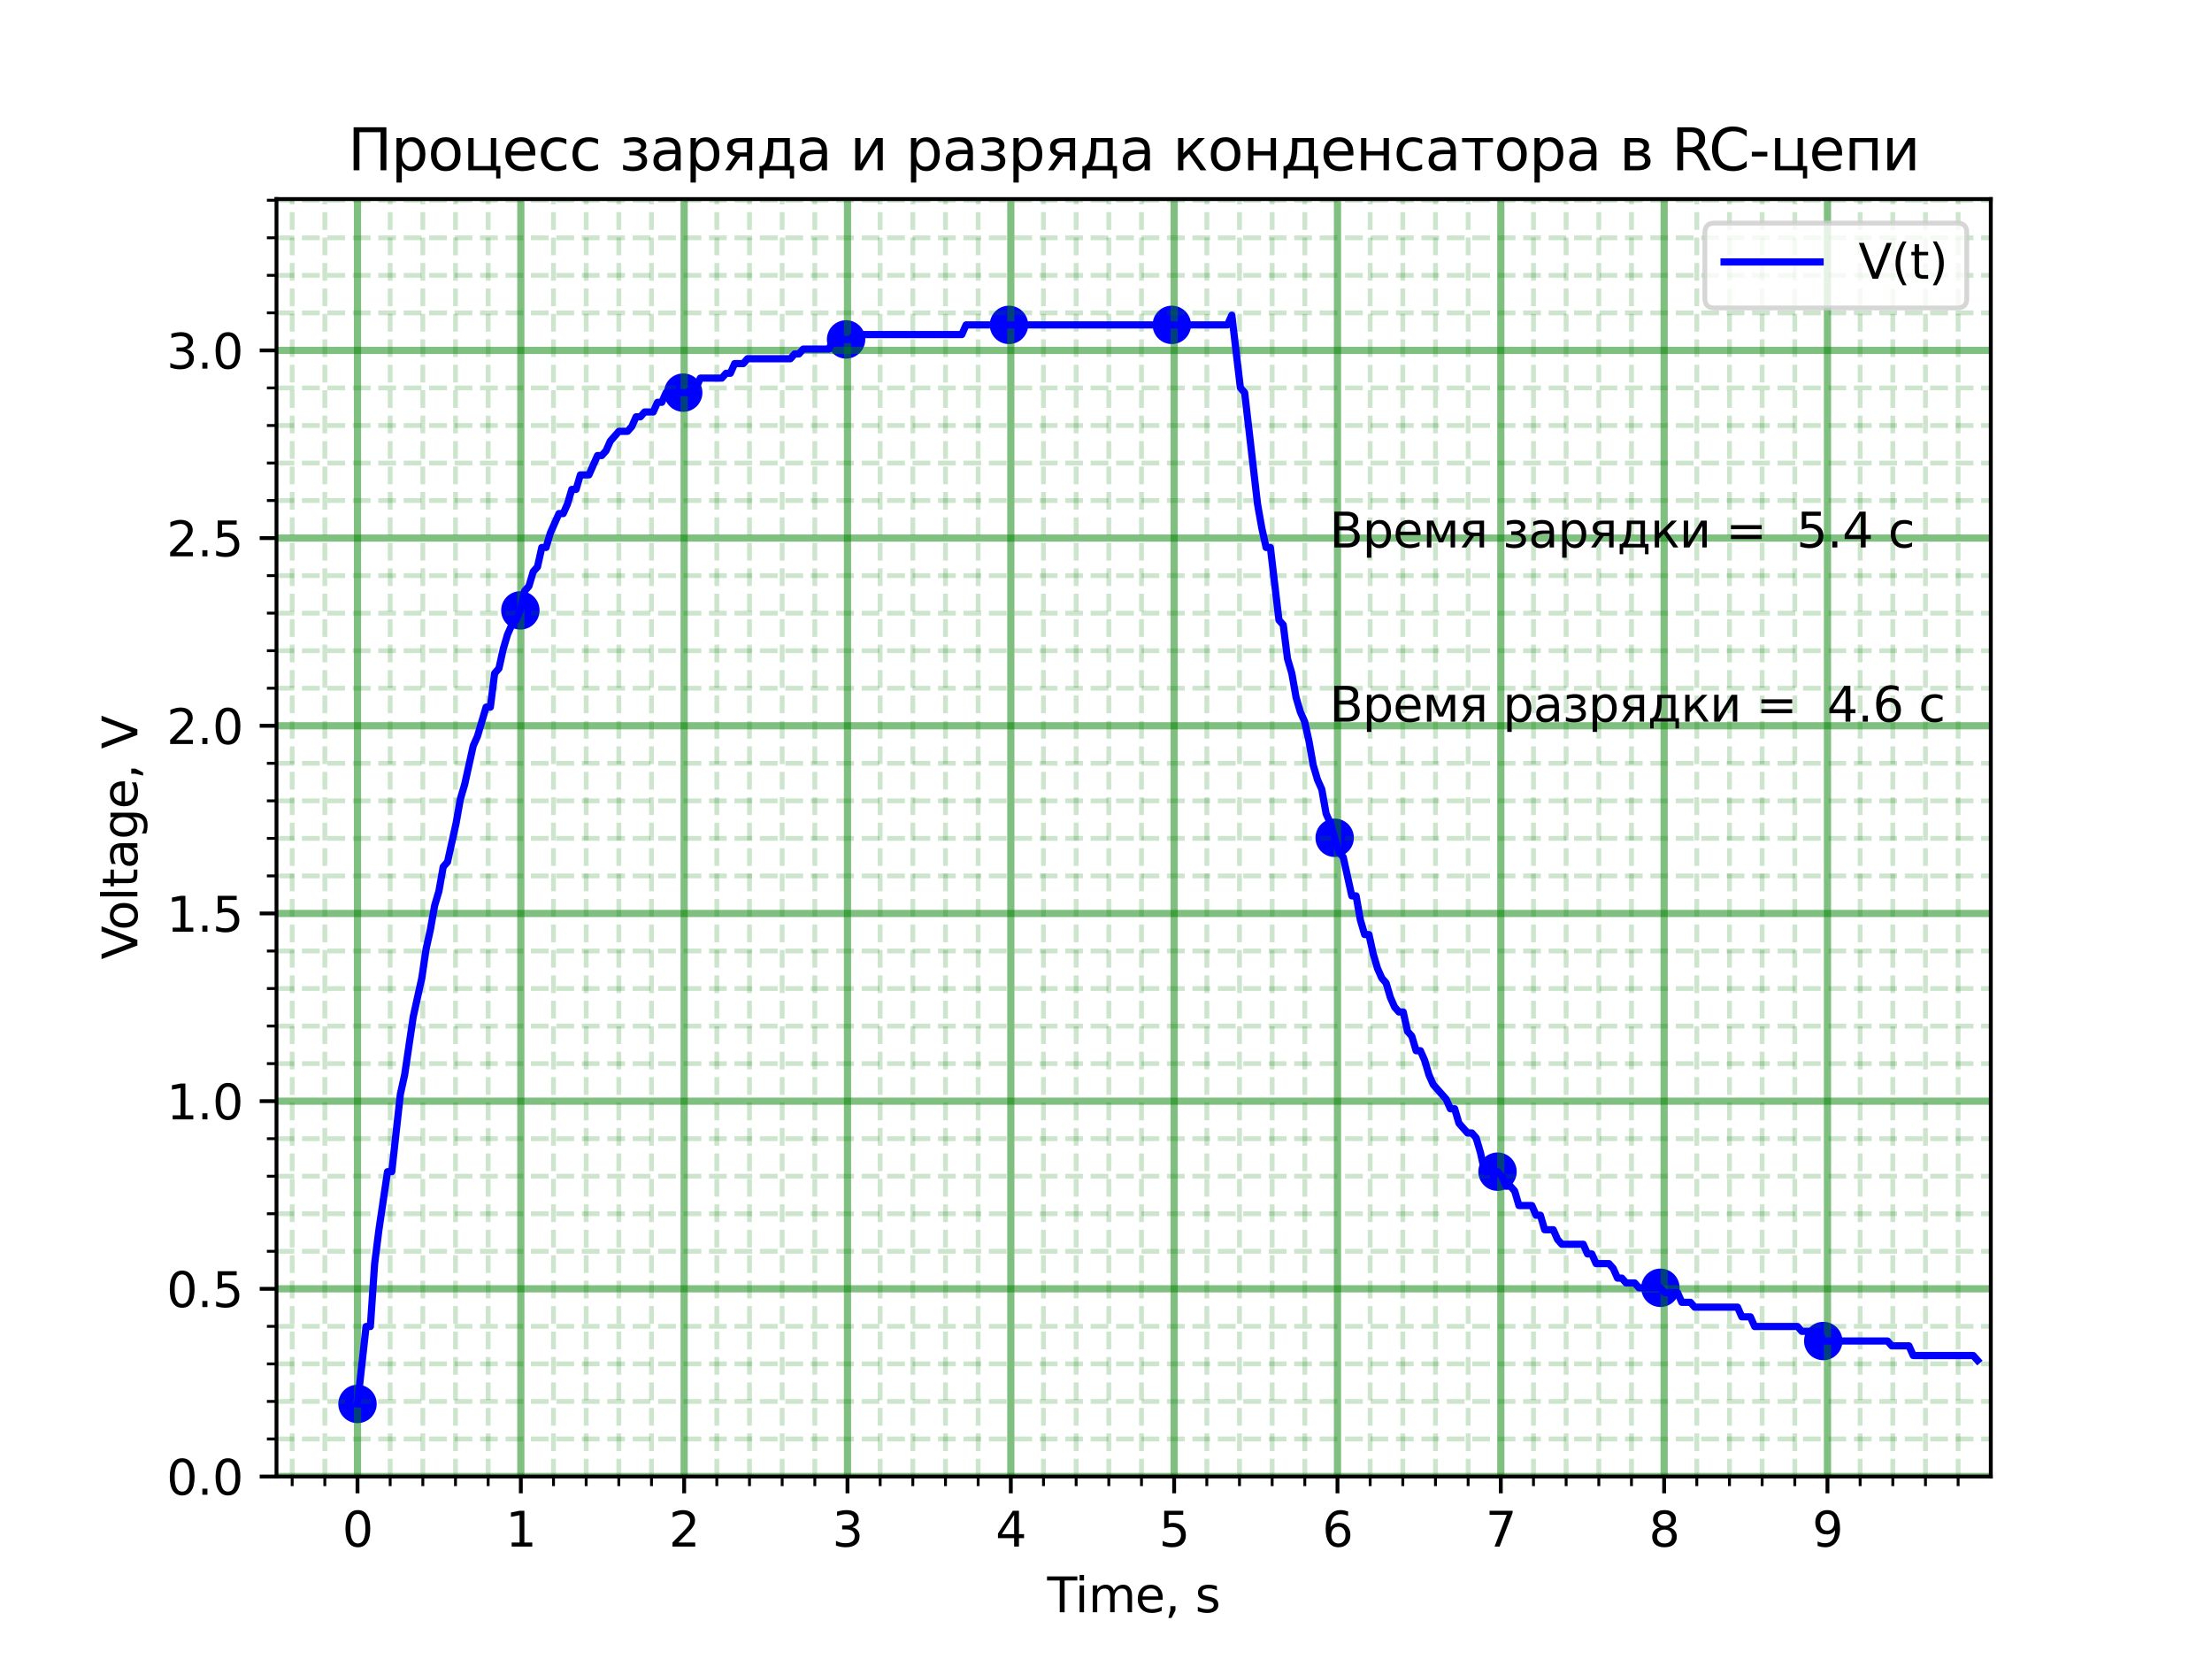 <?xml version="1.0" encoding="utf-8" standalone="no"?>
<!DOCTYPE svg PUBLIC "-//W3C//DTD SVG 1.1//EN"
  "http://www.w3.org/Graphics/SVG/1.1/DTD/svg11.dtd">
<svg height="345.6pt" version="1.1" viewBox="0 0 460.8 345.6" width="460.8pt" xmlns="http://www.w3.org/2000/svg" xmlns:xlink="http://www.w3.org/1999/xlink">
 <defs>
  <style type="text/css">*{stroke-linecap:butt;stroke-linejoin:round;}</style>
 </defs>
 <g id="figure_1">
  <g id="patch_1">
   <path d="M 0 345.6 
L 460.8 345.6 
L 460.8 0 
L 0 0 
z
" style="fill:#ffffff;"/>
  </g>
  <g id="axes_1">
   <g id="patch_2">
    <path d="M 57.6 307.584 
L 414.72 307.584 
L 414.72 41.472 
L 57.6 41.472 
z
" style="fill:#ffffff;"/>
   </g>
   <g id="PathCollection_1">
    <defs>
     <path d="M 0 3 
C 0.796 3 1.559 2.684 2.121 2.121 
C 2.684 1.559 3 0.796 3 0 
C 3 -0.796 2.684 -1.559 2.121 -2.121 
C 1.559 -2.684 0.796 -3 0 -3 
C -0.796 -3 -1.559 -2.684 -2.121 -2.121 
C -2.684 -1.559 -3 -0.796 -3 0 
C -3 0.796 -2.684 1.559 -2.121 2.121 
C -1.559 2.684 -0.796 3 0 3 
z
" id="md2980ecd7a" style="stroke:#0000ff;stroke-width:2;"/>
    </defs>
    <g clip-path="url(#p7edb6bd134)">
     <use style="fill:#0000ff;stroke:#0000ff;stroke-width:2;" x="74.474" xlink:href="#md2980ecd7a" y="292.464"/>
     <use style="fill:#0000ff;stroke:#0000ff;stroke-width:2;" x="108.401" xlink:href="#md2980ecd7a" y="127.152"/>
     <use style="fill:#0000ff;stroke:#0000ff;stroke-width:2;" x="142.328" xlink:href="#md2980ecd7a" y="81.792"/>
     <use style="fill:#0000ff;stroke:#0000ff;stroke-width:2;" x="176.254" xlink:href="#md2980ecd7a" y="70.704"/>
     <use style="fill:#0000ff;stroke:#0000ff;stroke-width:2;" x="210.181" xlink:href="#md2980ecd7a" y="67.68"/>
     <use style="fill:#0000ff;stroke:#0000ff;stroke-width:2;" x="244.108" xlink:href="#md2980ecd7a" y="67.68"/>
     <use style="fill:#0000ff;stroke:#0000ff;stroke-width:2;" x="278.034" xlink:href="#md2980ecd7a" y="174.528"/>
     <use style="fill:#0000ff;stroke:#0000ff;stroke-width:2;" x="311.961" xlink:href="#md2980ecd7a" y="244.08"/>
     <use style="fill:#0000ff;stroke:#0000ff;stroke-width:2;" x="345.888" xlink:href="#md2980ecd7a" y="268.272"/>
     <use style="fill:#0000ff;stroke:#0000ff;stroke-width:2;" x="379.815" xlink:href="#md2980ecd7a" y="279.36"/>
    </g>
   </g>
   <g id="matplotlib.axis_1">
    <g id="xtick_1">
     <g id="line2d_1">
      <path clip-path="url(#p7edb6bd134)" d="M 74.474 307.584 
L 74.474 41.472 
" style="fill:none;stroke:#008000;stroke-linecap:square;stroke-opacity:0.5;stroke-width:1.5;"/>
     </g>
     <g id="line2d_2">
      <defs>
       <path d="M 0 0 
L 0 3.5 
" id="m5343ee119c" style="stroke:#000000;stroke-width:0.8;"/>
      </defs>
      <g>
       <use style="stroke:#000000;stroke-width:0.8;" x="74.474" xlink:href="#m5343ee119c" y="307.584"/>
      </g>
     </g>
     <g id="text_1">
      <!-- 0 -->
      <g transform="translate(71.293 322.182)scale(0.1 -0.1)">
       <defs>
        <path d="M 2034 4250 
Q 1547 4250 1301 3770 
Q 1056 3291 1056 2328 
Q 1056 1369 1301 889 
Q 1547 409 2034 409 
Q 2525 409 2770 889 
Q 3016 1369 3016 2328 
Q 3016 3291 2770 3770 
Q 2525 4250 2034 4250 
z
M 2034 4750 
Q 2819 4750 3233 4129 
Q 3647 3509 3647 2328 
Q 3647 1150 3233 529 
Q 2819 -91 2034 -91 
Q 1250 -91 836 529 
Q 422 1150 422 2328 
Q 422 3509 836 4129 
Q 1250 4750 2034 4750 
z
" id="DejaVuSans-30" transform="scale(0.016)"/>
       </defs>
       <use xlink:href="#DejaVuSans-30"/>
      </g>
     </g>
    </g>
    <g id="xtick_2">
     <g id="line2d_3">
      <path clip-path="url(#p7edb6bd134)" d="M 108.499 307.584 
L 108.499 41.472 
" style="fill:none;stroke:#008000;stroke-linecap:square;stroke-opacity:0.5;stroke-width:1.5;"/>
     </g>
     <g id="line2d_4">
      <g>
       <use style="stroke:#000000;stroke-width:0.8;" x="108.499" xlink:href="#m5343ee119c" y="307.584"/>
      </g>
     </g>
     <g id="text_2">
      <!-- 1 -->
      <g transform="translate(105.317 322.182)scale(0.1 -0.1)">
       <defs>
        <path d="M 794 531 
L 1825 531 
L 1825 4091 
L 703 3866 
L 703 4441 
L 1819 4666 
L 2450 4666 
L 2450 531 
L 3481 531 
L 3481 0 
L 794 0 
L 794 531 
z
" id="DejaVuSans-31" transform="scale(0.016)"/>
       </defs>
       <use xlink:href="#DejaVuSans-31"/>
      </g>
     </g>
    </g>
    <g id="xtick_3">
     <g id="line2d_5">
      <path clip-path="url(#p7edb6bd134)" d="M 142.523 307.584 
L 142.523 41.472 
" style="fill:none;stroke:#008000;stroke-linecap:square;stroke-opacity:0.5;stroke-width:1.5;"/>
     </g>
     <g id="line2d_6">
      <g>
       <use style="stroke:#000000;stroke-width:0.8;" x="142.523" xlink:href="#m5343ee119c" y="307.584"/>
      </g>
     </g>
     <g id="text_3">
      <!-- 2 -->
      <g transform="translate(139.342 322.182)scale(0.1 -0.1)">
       <defs>
        <path d="M 1228 531 
L 3431 531 
L 3431 0 
L 469 0 
L 469 531 
Q 828 903 1448 1529 
Q 2069 2156 2228 2338 
Q 2531 2678 2651 2914 
Q 2772 3150 2772 3378 
Q 2772 3750 2511 3984 
Q 2250 4219 1831 4219 
Q 1534 4219 1204 4116 
Q 875 4013 500 3803 
L 500 4441 
Q 881 4594 1212 4672 
Q 1544 4750 1819 4750 
Q 2544 4750 2975 4387 
Q 3406 4025 3406 3419 
Q 3406 3131 3298 2873 
Q 3191 2616 2906 2266 
Q 2828 2175 2409 1742 
Q 1991 1309 1228 531 
z
" id="DejaVuSans-32" transform="scale(0.016)"/>
       </defs>
       <use xlink:href="#DejaVuSans-32"/>
      </g>
     </g>
    </g>
    <g id="xtick_4">
     <g id="line2d_7">
      <path clip-path="url(#p7edb6bd134)" d="M 176.548 307.584 
L 176.548 41.472 
" style="fill:none;stroke:#008000;stroke-linecap:square;stroke-opacity:0.5;stroke-width:1.5;"/>
     </g>
     <g id="line2d_8">
      <g>
       <use style="stroke:#000000;stroke-width:0.8;" x="176.548" xlink:href="#m5343ee119c" y="307.584"/>
      </g>
     </g>
     <g id="text_4">
      <!-- 3 -->
      <g transform="translate(173.367 322.182)scale(0.1 -0.1)">
       <defs>
        <path d="M 2597 2516 
Q 3050 2419 3304 2112 
Q 3559 1806 3559 1356 
Q 3559 666 3084 287 
Q 2609 -91 1734 -91 
Q 1441 -91 1130 -33 
Q 819 25 488 141 
L 488 750 
Q 750 597 1062 519 
Q 1375 441 1716 441 
Q 2309 441 2620 675 
Q 2931 909 2931 1356 
Q 2931 1769 2642 2001 
Q 2353 2234 1838 2234 
L 1294 2234 
L 1294 2753 
L 1863 2753 
Q 2328 2753 2575 2939 
Q 2822 3125 2822 3475 
Q 2822 3834 2567 4026 
Q 2313 4219 1838 4219 
Q 1578 4219 1281 4162 
Q 984 4106 628 3988 
L 628 4550 
Q 988 4650 1302 4700 
Q 1616 4750 1894 4750 
Q 2613 4750 3031 4423 
Q 3450 4097 3450 3541 
Q 3450 3153 3228 2886 
Q 3006 2619 2597 2516 
z
" id="DejaVuSans-33" transform="scale(0.016)"/>
       </defs>
       <use xlink:href="#DejaVuSans-33"/>
      </g>
     </g>
    </g>
    <g id="xtick_5">
     <g id="line2d_9">
      <path clip-path="url(#p7edb6bd134)" d="M 210.572 307.584 
L 210.572 41.472 
" style="fill:none;stroke:#008000;stroke-linecap:square;stroke-opacity:0.5;stroke-width:1.5;"/>
     </g>
     <g id="line2d_10">
      <g>
       <use style="stroke:#000000;stroke-width:0.8;" x="210.572" xlink:href="#m5343ee119c" y="307.584"/>
      </g>
     </g>
     <g id="text_5">
      <!-- 4 -->
      <g transform="translate(207.391 322.182)scale(0.1 -0.1)">
       <defs>
        <path d="M 2419 4116 
L 825 1625 
L 2419 1625 
L 2419 4116 
z
M 2253 4666 
L 3047 4666 
L 3047 1625 
L 3713 1625 
L 3713 1100 
L 3047 1100 
L 3047 0 
L 2419 0 
L 2419 1100 
L 313 1100 
L 313 1709 
L 2253 4666 
z
" id="DejaVuSans-34" transform="scale(0.016)"/>
       </defs>
       <use xlink:href="#DejaVuSans-34"/>
      </g>
     </g>
    </g>
    <g id="xtick_6">
     <g id="line2d_11">
      <path clip-path="url(#p7edb6bd134)" d="M 244.597 307.584 
L 244.597 41.472 
" style="fill:none;stroke:#008000;stroke-linecap:square;stroke-opacity:0.5;stroke-width:1.5;"/>
     </g>
     <g id="line2d_12">
      <g>
       <use style="stroke:#000000;stroke-width:0.8;" x="244.597" xlink:href="#m5343ee119c" y="307.584"/>
      </g>
     </g>
     <g id="text_6">
      <!-- 5 -->
      <g transform="translate(241.416 322.182)scale(0.1 -0.1)">
       <defs>
        <path d="M 691 4666 
L 3169 4666 
L 3169 4134 
L 1269 4134 
L 1269 2991 
Q 1406 3038 1543 3061 
Q 1681 3084 1819 3084 
Q 2600 3084 3056 2656 
Q 3513 2228 3513 1497 
Q 3513 744 3044 326 
Q 2575 -91 1722 -91 
Q 1428 -91 1123 -41 
Q 819 9 494 109 
L 494 744 
Q 775 591 1075 516 
Q 1375 441 1709 441 
Q 2250 441 2565 725 
Q 2881 1009 2881 1497 
Q 2881 1984 2565 2268 
Q 2250 2553 1709 2553 
Q 1456 2553 1204 2497 
Q 953 2441 691 2322 
L 691 4666 
z
" id="DejaVuSans-35" transform="scale(0.016)"/>
       </defs>
       <use xlink:href="#DejaVuSans-35"/>
      </g>
     </g>
    </g>
    <g id="xtick_7">
     <g id="line2d_13">
      <path clip-path="url(#p7edb6bd134)" d="M 278.622 307.584 
L 278.622 41.472 
" style="fill:none;stroke:#008000;stroke-linecap:square;stroke-opacity:0.5;stroke-width:1.5;"/>
     </g>
     <g id="line2d_14">
      <g>
       <use style="stroke:#000000;stroke-width:0.8;" x="278.622" xlink:href="#m5343ee119c" y="307.584"/>
      </g>
     </g>
     <g id="text_7">
      <!-- 6 -->
      <g transform="translate(275.44 322.182)scale(0.1 -0.1)">
       <defs>
        <path d="M 2113 2584 
Q 1688 2584 1439 2293 
Q 1191 2003 1191 1497 
Q 1191 994 1439 701 
Q 1688 409 2113 409 
Q 2538 409 2786 701 
Q 3034 994 3034 1497 
Q 3034 2003 2786 2293 
Q 2538 2584 2113 2584 
z
M 3366 4563 
L 3366 3988 
Q 3128 4100 2886 4159 
Q 2644 4219 2406 4219 
Q 1781 4219 1451 3797 
Q 1122 3375 1075 2522 
Q 1259 2794 1537 2939 
Q 1816 3084 2150 3084 
Q 2853 3084 3261 2657 
Q 3669 2231 3669 1497 
Q 3669 778 3244 343 
Q 2819 -91 2113 -91 
Q 1303 -91 875 529 
Q 447 1150 447 2328 
Q 447 3434 972 4092 
Q 1497 4750 2381 4750 
Q 2619 4750 2861 4703 
Q 3103 4656 3366 4563 
z
" id="DejaVuSans-36" transform="scale(0.016)"/>
       </defs>
       <use xlink:href="#DejaVuSans-36"/>
      </g>
     </g>
    </g>
    <g id="xtick_8">
     <g id="line2d_15">
      <path clip-path="url(#p7edb6bd134)" d="M 312.646 307.584 
L 312.646 41.472 
" style="fill:none;stroke:#008000;stroke-linecap:square;stroke-opacity:0.5;stroke-width:1.5;"/>
     </g>
     <g id="line2d_16">
      <g>
       <use style="stroke:#000000;stroke-width:0.8;" x="312.646" xlink:href="#m5343ee119c" y="307.584"/>
      </g>
     </g>
     <g id="text_8">
      <!-- 7 -->
      <g transform="translate(309.465 322.182)scale(0.1 -0.1)">
       <defs>
        <path d="M 525 4666 
L 3525 4666 
L 3525 4397 
L 1831 0 
L 1172 0 
L 2766 4134 
L 525 4134 
L 525 4666 
z
" id="DejaVuSans-37" transform="scale(0.016)"/>
       </defs>
       <use xlink:href="#DejaVuSans-37"/>
      </g>
     </g>
    </g>
    <g id="xtick_9">
     <g id="line2d_17">
      <path clip-path="url(#p7edb6bd134)" d="M 346.671 307.584 
L 346.671 41.472 
" style="fill:none;stroke:#008000;stroke-linecap:square;stroke-opacity:0.5;stroke-width:1.5;"/>
     </g>
     <g id="line2d_18">
      <g>
       <use style="stroke:#000000;stroke-width:0.8;" x="346.671" xlink:href="#m5343ee119c" y="307.584"/>
      </g>
     </g>
     <g id="text_9">
      <!-- 8 -->
      <g transform="translate(343.49 322.182)scale(0.1 -0.1)">
       <defs>
        <path d="M 2034 2216 
Q 1584 2216 1326 1975 
Q 1069 1734 1069 1313 
Q 1069 891 1326 650 
Q 1584 409 2034 409 
Q 2484 409 2743 651 
Q 3003 894 3003 1313 
Q 3003 1734 2745 1975 
Q 2488 2216 2034 2216 
z
M 1403 2484 
Q 997 2584 770 2862 
Q 544 3141 544 3541 
Q 544 4100 942 4425 
Q 1341 4750 2034 4750 
Q 2731 4750 3128 4425 
Q 3525 4100 3525 3541 
Q 3525 3141 3298 2862 
Q 3072 2584 2669 2484 
Q 3125 2378 3379 2068 
Q 3634 1759 3634 1313 
Q 3634 634 3220 271 
Q 2806 -91 2034 -91 
Q 1263 -91 848 271 
Q 434 634 434 1313 
Q 434 1759 690 2068 
Q 947 2378 1403 2484 
z
M 1172 3481 
Q 1172 3119 1398 2916 
Q 1625 2713 2034 2713 
Q 2441 2713 2670 2916 
Q 2900 3119 2900 3481 
Q 2900 3844 2670 4047 
Q 2441 4250 2034 4250 
Q 1625 4250 1398 4047 
Q 1172 3844 1172 3481 
z
" id="DejaVuSans-38" transform="scale(0.016)"/>
       </defs>
       <use xlink:href="#DejaVuSans-38"/>
      </g>
     </g>
    </g>
    <g id="xtick_10">
     <g id="line2d_19">
      <path clip-path="url(#p7edb6bd134)" d="M 380.695 307.584 
L 380.695 41.472 
" style="fill:none;stroke:#008000;stroke-linecap:square;stroke-opacity:0.5;stroke-width:1.5;"/>
     </g>
     <g id="line2d_20">
      <g>
       <use style="stroke:#000000;stroke-width:0.8;" x="380.695" xlink:href="#m5343ee119c" y="307.584"/>
      </g>
     </g>
     <g id="text_10">
      <!-- 9 -->
      <g transform="translate(377.514 322.182)scale(0.1 -0.1)">
       <defs>
        <path d="M 703 97 
L 703 672 
Q 941 559 1184 500 
Q 1428 441 1663 441 
Q 2288 441 2617 861 
Q 2947 1281 2994 2138 
Q 2813 1869 2534 1725 
Q 2256 1581 1919 1581 
Q 1219 1581 811 2004 
Q 403 2428 403 3163 
Q 403 3881 828 4315 
Q 1253 4750 1959 4750 
Q 2769 4750 3195 4129 
Q 3622 3509 3622 2328 
Q 3622 1225 3098 567 
Q 2575 -91 1691 -91 
Q 1453 -91 1209 -44 
Q 966 3 703 97 
z
M 1959 2075 
Q 2384 2075 2632 2365 
Q 2881 2656 2881 3163 
Q 2881 3666 2632 3958 
Q 2384 4250 1959 4250 
Q 1534 4250 1286 3958 
Q 1038 3666 1038 3163 
Q 1038 2656 1286 2365 
Q 1534 2075 1959 2075 
z
" id="DejaVuSans-39" transform="scale(0.016)"/>
       </defs>
       <use xlink:href="#DejaVuSans-39"/>
      </g>
     </g>
    </g>
    <g id="xtick_11">
     <g id="line2d_21">
      <path clip-path="url(#p7edb6bd134)" d="M 60.864 307.584 
L 60.864 41.472 
" style="fill:none;stroke:#008000;stroke-dasharray:3.7,1.6;stroke-dashoffset:0;stroke-opacity:0.2;"/>
     </g>
     <g id="line2d_22">
      <defs>
       <path d="M 0 0 
L 0 2 
" id="m6c6383a920" style="stroke:#000000;stroke-width:0.6;"/>
      </defs>
      <g>
       <use style="stroke:#000000;stroke-width:0.6;" x="60.864" xlink:href="#m6c6383a920" y="307.584"/>
      </g>
     </g>
    </g>
    <g id="xtick_12">
     <g id="line2d_23">
      <path clip-path="url(#p7edb6bd134)" d="M 67.669 307.584 
L 67.669 41.472 
" style="fill:none;stroke:#008000;stroke-dasharray:3.7,1.6;stroke-dashoffset:0;stroke-opacity:0.2;"/>
     </g>
     <g id="line2d_24">
      <g>
       <use style="stroke:#000000;stroke-width:0.6;" x="67.669" xlink:href="#m6c6383a920" y="307.584"/>
      </g>
     </g>
    </g>
    <g id="xtick_13">
     <g id="line2d_25">
      <path clip-path="url(#p7edb6bd134)" d="M 81.279 307.584 
L 81.279 41.472 
" style="fill:none;stroke:#008000;stroke-dasharray:3.7,1.6;stroke-dashoffset:0;stroke-opacity:0.2;"/>
     </g>
     <g id="line2d_26">
      <g>
       <use style="stroke:#000000;stroke-width:0.6;" x="81.279" xlink:href="#m6c6383a920" y="307.584"/>
      </g>
     </g>
    </g>
    <g id="xtick_14">
     <g id="line2d_27">
      <path clip-path="url(#p7edb6bd134)" d="M 88.084 307.584 
L 88.084 41.472 
" style="fill:none;stroke:#008000;stroke-dasharray:3.7,1.6;stroke-dashoffset:0;stroke-opacity:0.2;"/>
     </g>
     <g id="line2d_28">
      <g>
       <use style="stroke:#000000;stroke-width:0.6;" x="88.084" xlink:href="#m6c6383a920" y="307.584"/>
      </g>
     </g>
    </g>
    <g id="xtick_15">
     <g id="line2d_29">
      <path clip-path="url(#p7edb6bd134)" d="M 94.889 307.584 
L 94.889 41.472 
" style="fill:none;stroke:#008000;stroke-dasharray:3.7,1.6;stroke-dashoffset:0;stroke-opacity:0.2;"/>
     </g>
     <g id="line2d_30">
      <g>
       <use style="stroke:#000000;stroke-width:0.6;" x="94.889" xlink:href="#m6c6383a920" y="307.584"/>
      </g>
     </g>
    </g>
    <g id="xtick_16">
     <g id="line2d_31">
      <path clip-path="url(#p7edb6bd134)" d="M 101.694 307.584 
L 101.694 41.472 
" style="fill:none;stroke:#008000;stroke-dasharray:3.7,1.6;stroke-dashoffset:0;stroke-opacity:0.2;"/>
     </g>
     <g id="line2d_32">
      <g>
       <use style="stroke:#000000;stroke-width:0.6;" x="101.694" xlink:href="#m6c6383a920" y="307.584"/>
      </g>
     </g>
    </g>
    <g id="xtick_17">
     <g id="line2d_33">
      <path clip-path="url(#p7edb6bd134)" d="M 115.304 307.584 
L 115.304 41.472 
" style="fill:none;stroke:#008000;stroke-dasharray:3.7,1.6;stroke-dashoffset:0;stroke-opacity:0.2;"/>
     </g>
     <g id="line2d_34">
      <g>
       <use style="stroke:#000000;stroke-width:0.6;" x="115.304" xlink:href="#m6c6383a920" y="307.584"/>
      </g>
     </g>
    </g>
    <g id="xtick_18">
     <g id="line2d_35">
      <path clip-path="url(#p7edb6bd134)" d="M 122.109 307.584 
L 122.109 41.472 
" style="fill:none;stroke:#008000;stroke-dasharray:3.7,1.6;stroke-dashoffset:0;stroke-opacity:0.2;"/>
     </g>
     <g id="line2d_36">
      <g>
       <use style="stroke:#000000;stroke-width:0.6;" x="122.109" xlink:href="#m6c6383a920" y="307.584"/>
      </g>
     </g>
    </g>
    <g id="xtick_19">
     <g id="line2d_37">
      <path clip-path="url(#p7edb6bd134)" d="M 128.913 307.584 
L 128.913 41.472 
" style="fill:none;stroke:#008000;stroke-dasharray:3.7,1.6;stroke-dashoffset:0;stroke-opacity:0.2;"/>
     </g>
     <g id="line2d_38">
      <g>
       <use style="stroke:#000000;stroke-width:0.6;" x="128.913" xlink:href="#m6c6383a920" y="307.584"/>
      </g>
     </g>
    </g>
    <g id="xtick_20">
     <g id="line2d_39">
      <path clip-path="url(#p7edb6bd134)" d="M 135.718 307.584 
L 135.718 41.472 
" style="fill:none;stroke:#008000;stroke-dasharray:3.7,1.6;stroke-dashoffset:0;stroke-opacity:0.2;"/>
     </g>
     <g id="line2d_40">
      <g>
       <use style="stroke:#000000;stroke-width:0.6;" x="135.718" xlink:href="#m6c6383a920" y="307.584"/>
      </g>
     </g>
    </g>
    <g id="xtick_21">
     <g id="line2d_41">
      <path clip-path="url(#p7edb6bd134)" d="M 149.328 307.584 
L 149.328 41.472 
" style="fill:none;stroke:#008000;stroke-dasharray:3.7,1.6;stroke-dashoffset:0;stroke-opacity:0.2;"/>
     </g>
     <g id="line2d_42">
      <g>
       <use style="stroke:#000000;stroke-width:0.6;" x="149.328" xlink:href="#m6c6383a920" y="307.584"/>
      </g>
     </g>
    </g>
    <g id="xtick_22">
     <g id="line2d_43">
      <path clip-path="url(#p7edb6bd134)" d="M 156.133 307.584 
L 156.133 41.472 
" style="fill:none;stroke:#008000;stroke-dasharray:3.7,1.6;stroke-dashoffset:0;stroke-opacity:0.2;"/>
     </g>
     <g id="line2d_44">
      <g>
       <use style="stroke:#000000;stroke-width:0.6;" x="156.133" xlink:href="#m6c6383a920" y="307.584"/>
      </g>
     </g>
    </g>
    <g id="xtick_23">
     <g id="line2d_45">
      <path clip-path="url(#p7edb6bd134)" d="M 162.938 307.584 
L 162.938 41.472 
" style="fill:none;stroke:#008000;stroke-dasharray:3.7,1.6;stroke-dashoffset:0;stroke-opacity:0.2;"/>
     </g>
     <g id="line2d_46">
      <g>
       <use style="stroke:#000000;stroke-width:0.6;" x="162.938" xlink:href="#m6c6383a920" y="307.584"/>
      </g>
     </g>
    </g>
    <g id="xtick_24">
     <g id="line2d_47">
      <path clip-path="url(#p7edb6bd134)" d="M 169.743 307.584 
L 169.743 41.472 
" style="fill:none;stroke:#008000;stroke-dasharray:3.7,1.6;stroke-dashoffset:0;stroke-opacity:0.2;"/>
     </g>
     <g id="line2d_48">
      <g>
       <use style="stroke:#000000;stroke-width:0.6;" x="169.743" xlink:href="#m6c6383a920" y="307.584"/>
      </g>
     </g>
    </g>
    <g id="xtick_25">
     <g id="line2d_49">
      <path clip-path="url(#p7edb6bd134)" d="M 183.353 307.584 
L 183.353 41.472 
" style="fill:none;stroke:#008000;stroke-dasharray:3.7,1.6;stroke-dashoffset:0;stroke-opacity:0.2;"/>
     </g>
     <g id="line2d_50">
      <g>
       <use style="stroke:#000000;stroke-width:0.6;" x="183.353" xlink:href="#m6c6383a920" y="307.584"/>
      </g>
     </g>
    </g>
    <g id="xtick_26">
     <g id="line2d_51">
      <path clip-path="url(#p7edb6bd134)" d="M 190.158 307.584 
L 190.158 41.472 
" style="fill:none;stroke:#008000;stroke-dasharray:3.7,1.6;stroke-dashoffset:0;stroke-opacity:0.2;"/>
     </g>
     <g id="line2d_52">
      <g>
       <use style="stroke:#000000;stroke-width:0.6;" x="190.158" xlink:href="#m6c6383a920" y="307.584"/>
      </g>
     </g>
    </g>
    <g id="xtick_27">
     <g id="line2d_53">
      <path clip-path="url(#p7edb6bd134)" d="M 196.963 307.584 
L 196.963 41.472 
" style="fill:none;stroke:#008000;stroke-dasharray:3.7,1.6;stroke-dashoffset:0;stroke-opacity:0.2;"/>
     </g>
     <g id="line2d_54">
      <g>
       <use style="stroke:#000000;stroke-width:0.6;" x="196.963" xlink:href="#m6c6383a920" y="307.584"/>
      </g>
     </g>
    </g>
    <g id="xtick_28">
     <g id="line2d_55">
      <path clip-path="url(#p7edb6bd134)" d="M 203.768 307.584 
L 203.768 41.472 
" style="fill:none;stroke:#008000;stroke-dasharray:3.7,1.6;stroke-dashoffset:0;stroke-opacity:0.2;"/>
     </g>
     <g id="line2d_56">
      <g>
       <use style="stroke:#000000;stroke-width:0.6;" x="203.768" xlink:href="#m6c6383a920" y="307.584"/>
      </g>
     </g>
    </g>
    <g id="xtick_29">
     <g id="line2d_57">
      <path clip-path="url(#p7edb6bd134)" d="M 217.377 307.584 
L 217.377 41.472 
" style="fill:none;stroke:#008000;stroke-dasharray:3.7,1.6;stroke-dashoffset:0;stroke-opacity:0.2;"/>
     </g>
     <g id="line2d_58">
      <g>
       <use style="stroke:#000000;stroke-width:0.6;" x="217.377" xlink:href="#m6c6383a920" y="307.584"/>
      </g>
     </g>
    </g>
    <g id="xtick_30">
     <g id="line2d_59">
      <path clip-path="url(#p7edb6bd134)" d="M 224.182 307.584 
L 224.182 41.472 
" style="fill:none;stroke:#008000;stroke-dasharray:3.7,1.6;stroke-dashoffset:0;stroke-opacity:0.2;"/>
     </g>
     <g id="line2d_60">
      <g>
       <use style="stroke:#000000;stroke-width:0.6;" x="224.182" xlink:href="#m6c6383a920" y="307.584"/>
      </g>
     </g>
    </g>
    <g id="xtick_31">
     <g id="line2d_61">
      <path clip-path="url(#p7edb6bd134)" d="M 230.987 307.584 
L 230.987 41.472 
" style="fill:none;stroke:#008000;stroke-dasharray:3.7,1.6;stroke-dashoffset:0;stroke-opacity:0.2;"/>
     </g>
     <g id="line2d_62">
      <g>
       <use style="stroke:#000000;stroke-width:0.6;" x="230.987" xlink:href="#m6c6383a920" y="307.584"/>
      </g>
     </g>
    </g>
    <g id="xtick_32">
     <g id="line2d_63">
      <path clip-path="url(#p7edb6bd134)" d="M 237.792 307.584 
L 237.792 41.472 
" style="fill:none;stroke:#008000;stroke-dasharray:3.7,1.6;stroke-dashoffset:0;stroke-opacity:0.2;"/>
     </g>
     <g id="line2d_64">
      <g>
       <use style="stroke:#000000;stroke-width:0.6;" x="237.792" xlink:href="#m6c6383a920" y="307.584"/>
      </g>
     </g>
    </g>
    <g id="xtick_33">
     <g id="line2d_65">
      <path clip-path="url(#p7edb6bd134)" d="M 251.402 307.584 
L 251.402 41.472 
" style="fill:none;stroke:#008000;stroke-dasharray:3.7,1.6;stroke-dashoffset:0;stroke-opacity:0.2;"/>
     </g>
     <g id="line2d_66">
      <g>
       <use style="stroke:#000000;stroke-width:0.6;" x="251.402" xlink:href="#m6c6383a920" y="307.584"/>
      </g>
     </g>
    </g>
    <g id="xtick_34">
     <g id="line2d_67">
      <path clip-path="url(#p7edb6bd134)" d="M 258.207 307.584 
L 258.207 41.472 
" style="fill:none;stroke:#008000;stroke-dasharray:3.7,1.6;stroke-dashoffset:0;stroke-opacity:0.2;"/>
     </g>
     <g id="line2d_68">
      <g>
       <use style="stroke:#000000;stroke-width:0.6;" x="258.207" xlink:href="#m6c6383a920" y="307.584"/>
      </g>
     </g>
    </g>
    <g id="xtick_35">
     <g id="line2d_69">
      <path clip-path="url(#p7edb6bd134)" d="M 265.012 307.584 
L 265.012 41.472 
" style="fill:none;stroke:#008000;stroke-dasharray:3.7,1.6;stroke-dashoffset:0;stroke-opacity:0.2;"/>
     </g>
     <g id="line2d_70">
      <g>
       <use style="stroke:#000000;stroke-width:0.6;" x="265.012" xlink:href="#m6c6383a920" y="307.584"/>
      </g>
     </g>
    </g>
    <g id="xtick_36">
     <g id="line2d_71">
      <path clip-path="url(#p7edb6bd134)" d="M 271.817 307.584 
L 271.817 41.472 
" style="fill:none;stroke:#008000;stroke-dasharray:3.7,1.6;stroke-dashoffset:0;stroke-opacity:0.2;"/>
     </g>
     <g id="line2d_72">
      <g>
       <use style="stroke:#000000;stroke-width:0.6;" x="271.817" xlink:href="#m6c6383a920" y="307.584"/>
      </g>
     </g>
    </g>
    <g id="xtick_37">
     <g id="line2d_73">
      <path clip-path="url(#p7edb6bd134)" d="M 285.427 307.584 
L 285.427 41.472 
" style="fill:none;stroke:#008000;stroke-dasharray:3.7,1.6;stroke-dashoffset:0;stroke-opacity:0.2;"/>
     </g>
     <g id="line2d_74">
      <g>
       <use style="stroke:#000000;stroke-width:0.6;" x="285.427" xlink:href="#m6c6383a920" y="307.584"/>
      </g>
     </g>
    </g>
    <g id="xtick_38">
     <g id="line2d_75">
      <path clip-path="url(#p7edb6bd134)" d="M 292.231 307.584 
L 292.231 41.472 
" style="fill:none;stroke:#008000;stroke-dasharray:3.7,1.6;stroke-dashoffset:0;stroke-opacity:0.2;"/>
     </g>
     <g id="line2d_76">
      <g>
       <use style="stroke:#000000;stroke-width:0.6;" x="292.231" xlink:href="#m6c6383a920" y="307.584"/>
      </g>
     </g>
    </g>
    <g id="xtick_39">
     <g id="line2d_77">
      <path clip-path="url(#p7edb6bd134)" d="M 299.036 307.584 
L 299.036 41.472 
" style="fill:none;stroke:#008000;stroke-dasharray:3.7,1.6;stroke-dashoffset:0;stroke-opacity:0.2;"/>
     </g>
     <g id="line2d_78">
      <g>
       <use style="stroke:#000000;stroke-width:0.6;" x="299.036" xlink:href="#m6c6383a920" y="307.584"/>
      </g>
     </g>
    </g>
    <g id="xtick_40">
     <g id="line2d_79">
      <path clip-path="url(#p7edb6bd134)" d="M 305.841 307.584 
L 305.841 41.472 
" style="fill:none;stroke:#008000;stroke-dasharray:3.7,1.6;stroke-dashoffset:0;stroke-opacity:0.2;"/>
     </g>
     <g id="line2d_80">
      <g>
       <use style="stroke:#000000;stroke-width:0.6;" x="305.841" xlink:href="#m6c6383a920" y="307.584"/>
      </g>
     </g>
    </g>
    <g id="xtick_41">
     <g id="line2d_81">
      <path clip-path="url(#p7edb6bd134)" d="M 319.451 307.584 
L 319.451 41.472 
" style="fill:none;stroke:#008000;stroke-dasharray:3.7,1.6;stroke-dashoffset:0;stroke-opacity:0.2;"/>
     </g>
     <g id="line2d_82">
      <g>
       <use style="stroke:#000000;stroke-width:0.6;" x="319.451" xlink:href="#m6c6383a920" y="307.584"/>
      </g>
     </g>
    </g>
    <g id="xtick_42">
     <g id="line2d_83">
      <path clip-path="url(#p7edb6bd134)" d="M 326.256 307.584 
L 326.256 41.472 
" style="fill:none;stroke:#008000;stroke-dasharray:3.7,1.6;stroke-dashoffset:0;stroke-opacity:0.2;"/>
     </g>
     <g id="line2d_84">
      <g>
       <use style="stroke:#000000;stroke-width:0.6;" x="326.256" xlink:href="#m6c6383a920" y="307.584"/>
      </g>
     </g>
    </g>
    <g id="xtick_43">
     <g id="line2d_85">
      <path clip-path="url(#p7edb6bd134)" d="M 333.061 307.584 
L 333.061 41.472 
" style="fill:none;stroke:#008000;stroke-dasharray:3.7,1.6;stroke-dashoffset:0;stroke-opacity:0.2;"/>
     </g>
     <g id="line2d_86">
      <g>
       <use style="stroke:#000000;stroke-width:0.6;" x="333.061" xlink:href="#m6c6383a920" y="307.584"/>
      </g>
     </g>
    </g>
    <g id="xtick_44">
     <g id="line2d_87">
      <path clip-path="url(#p7edb6bd134)" d="M 339.866 307.584 
L 339.866 41.472 
" style="fill:none;stroke:#008000;stroke-dasharray:3.7,1.6;stroke-dashoffset:0;stroke-opacity:0.2;"/>
     </g>
     <g id="line2d_88">
      <g>
       <use style="stroke:#000000;stroke-width:0.6;" x="339.866" xlink:href="#m6c6383a920" y="307.584"/>
      </g>
     </g>
    </g>
    <g id="xtick_45">
     <g id="line2d_89">
      <path clip-path="url(#p7edb6bd134)" d="M 353.476 307.584 
L 353.476 41.472 
" style="fill:none;stroke:#008000;stroke-dasharray:3.7,1.6;stroke-dashoffset:0;stroke-opacity:0.2;"/>
     </g>
     <g id="line2d_90">
      <g>
       <use style="stroke:#000000;stroke-width:0.6;" x="353.476" xlink:href="#m6c6383a920" y="307.584"/>
      </g>
     </g>
    </g>
    <g id="xtick_46">
     <g id="line2d_91">
      <path clip-path="url(#p7edb6bd134)" d="M 360.281 307.584 
L 360.281 41.472 
" style="fill:none;stroke:#008000;stroke-dasharray:3.7,1.6;stroke-dashoffset:0;stroke-opacity:0.2;"/>
     </g>
     <g id="line2d_92">
      <g>
       <use style="stroke:#000000;stroke-width:0.6;" x="360.281" xlink:href="#m6c6383a920" y="307.584"/>
      </g>
     </g>
    </g>
    <g id="xtick_47">
     <g id="line2d_93">
      <path clip-path="url(#p7edb6bd134)" d="M 367.086 307.584 
L 367.086 41.472 
" style="fill:none;stroke:#008000;stroke-dasharray:3.7,1.6;stroke-dashoffset:0;stroke-opacity:0.2;"/>
     </g>
     <g id="line2d_94">
      <g>
       <use style="stroke:#000000;stroke-width:0.6;" x="367.086" xlink:href="#m6c6383a920" y="307.584"/>
      </g>
     </g>
    </g>
    <g id="xtick_48">
     <g id="line2d_95">
      <path clip-path="url(#p7edb6bd134)" d="M 373.89 307.584 
L 373.89 41.472 
" style="fill:none;stroke:#008000;stroke-dasharray:3.7,1.6;stroke-dashoffset:0;stroke-opacity:0.2;"/>
     </g>
     <g id="line2d_96">
      <g>
       <use style="stroke:#000000;stroke-width:0.6;" x="373.89" xlink:href="#m6c6383a920" y="307.584"/>
      </g>
     </g>
    </g>
    <g id="xtick_49">
     <g id="line2d_97">
      <path clip-path="url(#p7edb6bd134)" d="M 387.5 307.584 
L 387.5 41.472 
" style="fill:none;stroke:#008000;stroke-dasharray:3.7,1.6;stroke-dashoffset:0;stroke-opacity:0.2;"/>
     </g>
     <g id="line2d_98">
      <g>
       <use style="stroke:#000000;stroke-width:0.6;" x="387.5" xlink:href="#m6c6383a920" y="307.584"/>
      </g>
     </g>
    </g>
    <g id="xtick_50">
     <g id="line2d_99">
      <path clip-path="url(#p7edb6bd134)" d="M 394.305 307.584 
L 394.305 41.472 
" style="fill:none;stroke:#008000;stroke-dasharray:3.7,1.6;stroke-dashoffset:0;stroke-opacity:0.2;"/>
     </g>
     <g id="line2d_100">
      <g>
       <use style="stroke:#000000;stroke-width:0.6;" x="394.305" xlink:href="#m6c6383a920" y="307.584"/>
      </g>
     </g>
    </g>
    <g id="xtick_51">
     <g id="line2d_101">
      <path clip-path="url(#p7edb6bd134)" d="M 401.11 307.584 
L 401.11 41.472 
" style="fill:none;stroke:#008000;stroke-dasharray:3.7,1.6;stroke-dashoffset:0;stroke-opacity:0.2;"/>
     </g>
     <g id="line2d_102">
      <g>
       <use style="stroke:#000000;stroke-width:0.6;" x="401.11" xlink:href="#m6c6383a920" y="307.584"/>
      </g>
     </g>
    </g>
    <g id="xtick_52">
     <g id="line2d_103">
      <path clip-path="url(#p7edb6bd134)" d="M 407.915 307.584 
L 407.915 41.472 
" style="fill:none;stroke:#008000;stroke-dasharray:3.7,1.6;stroke-dashoffset:0;stroke-opacity:0.2;"/>
     </g>
     <g id="line2d_104">
      <g>
       <use style="stroke:#000000;stroke-width:0.6;" x="407.915" xlink:href="#m6c6383a920" y="307.584"/>
      </g>
     </g>
    </g>
    <g id="text_11">
     <!-- Time, s -->
     <g transform="translate(218.144 335.861)scale(0.1 -0.1)">
      <defs>
       <path d="M -19 4666 
L 3928 4666 
L 3928 4134 
L 2272 4134 
L 2272 0 
L 1638 0 
L 1638 4134 
L -19 4134 
L -19 4666 
z
" id="DejaVuSans-54" transform="scale(0.016)"/>
       <path d="M 603 3500 
L 1178 3500 
L 1178 0 
L 603 0 
L 603 3500 
z
M 603 4863 
L 1178 4863 
L 1178 4134 
L 603 4134 
L 603 4863 
z
" id="DejaVuSans-69" transform="scale(0.016)"/>
       <path d="M 3328 2828 
Q 3544 3216 3844 3400 
Q 4144 3584 4550 3584 
Q 5097 3584 5394 3201 
Q 5691 2819 5691 2113 
L 5691 0 
L 5113 0 
L 5113 2094 
Q 5113 2597 4934 2840 
Q 4756 3084 4391 3084 
Q 3944 3084 3684 2787 
Q 3425 2491 3425 1978 
L 3425 0 
L 2847 0 
L 2847 2094 
Q 2847 2600 2669 2842 
Q 2491 3084 2119 3084 
Q 1678 3084 1418 2786 
Q 1159 2488 1159 1978 
L 1159 0 
L 581 0 
L 581 3500 
L 1159 3500 
L 1159 2956 
Q 1356 3278 1631 3431 
Q 1906 3584 2284 3584 
Q 2666 3584 2933 3390 
Q 3200 3197 3328 2828 
z
" id="DejaVuSans-6d" transform="scale(0.016)"/>
       <path d="M 3597 1894 
L 3597 1613 
L 953 1613 
Q 991 1019 1311 708 
Q 1631 397 2203 397 
Q 2534 397 2845 478 
Q 3156 559 3463 722 
L 3463 178 
Q 3153 47 2828 -22 
Q 2503 -91 2169 -91 
Q 1331 -91 842 396 
Q 353 884 353 1716 
Q 353 2575 817 3079 
Q 1281 3584 2069 3584 
Q 2775 3584 3186 3129 
Q 3597 2675 3597 1894 
z
M 3022 2063 
Q 3016 2534 2758 2815 
Q 2500 3097 2075 3097 
Q 1594 3097 1305 2825 
Q 1016 2553 972 2059 
L 3022 2063 
z
" id="DejaVuSans-65" transform="scale(0.016)"/>
       <path d="M 750 794 
L 1409 794 
L 1409 256 
L 897 -744 
L 494 -744 
L 750 256 
L 750 794 
z
" id="DejaVuSans-2c" transform="scale(0.016)"/>
       <path id="DejaVuSans-20" transform="scale(0.016)"/>
       <path d="M 2834 3397 
L 2834 2853 
Q 2591 2978 2328 3040 
Q 2066 3103 1784 3103 
Q 1356 3103 1142 2972 
Q 928 2841 928 2578 
Q 928 2378 1081 2264 
Q 1234 2150 1697 2047 
L 1894 2003 
Q 2506 1872 2764 1633 
Q 3022 1394 3022 966 
Q 3022 478 2636 193 
Q 2250 -91 1575 -91 
Q 1294 -91 989 -36 
Q 684 19 347 128 
L 347 722 
Q 666 556 975 473 
Q 1284 391 1588 391 
Q 1994 391 2212 530 
Q 2431 669 2431 922 
Q 2431 1156 2273 1281 
Q 2116 1406 1581 1522 
L 1381 1569 
Q 847 1681 609 1914 
Q 372 2147 372 2553 
Q 372 3047 722 3315 
Q 1072 3584 1716 3584 
Q 2034 3584 2315 3537 
Q 2597 3491 2834 3397 
z
" id="DejaVuSans-73" transform="scale(0.016)"/>
      </defs>
      <use xlink:href="#DejaVuSans-54"/>
      <use x="57.959" xlink:href="#DejaVuSans-69"/>
      <use x="85.742" xlink:href="#DejaVuSans-6d"/>
      <use x="183.154" xlink:href="#DejaVuSans-65"/>
      <use x="244.678" xlink:href="#DejaVuSans-2c"/>
      <use x="276.465" xlink:href="#DejaVuSans-20"/>
      <use x="308.252" xlink:href="#DejaVuSans-73"/>
     </g>
    </g>
   </g>
   <g id="matplotlib.axis_2">
    <g id="ytick_1">
     <g id="line2d_105">
      <path clip-path="url(#p7edb6bd134)" d="M 57.6 307.584 
L 414.72 307.584 
" style="fill:none;stroke:#008000;stroke-linecap:square;stroke-opacity:0.5;stroke-width:1.5;"/>
     </g>
     <g id="line2d_106">
      <defs>
       <path d="M 0 0 
L -3.5 0 
" id="m9c4a517b6e" style="stroke:#000000;stroke-width:0.8;"/>
      </defs>
      <g>
       <use style="stroke:#000000;stroke-width:0.8;" x="57.6" xlink:href="#m9c4a517b6e" y="307.584"/>
      </g>
     </g>
     <g id="text_12">
      <!-- 0.0 -->
      <g transform="translate(34.697 311.383)scale(0.1 -0.1)">
       <defs>
        <path d="M 684 794 
L 1344 794 
L 1344 0 
L 684 0 
L 684 794 
z
" id="DejaVuSans-2e" transform="scale(0.016)"/>
       </defs>
       <use xlink:href="#DejaVuSans-30"/>
       <use x="63.623" xlink:href="#DejaVuSans-2e"/>
       <use x="95.41" xlink:href="#DejaVuSans-30"/>
      </g>
     </g>
    </g>
    <g id="ytick_2">
     <g id="line2d_107">
      <path clip-path="url(#p7edb6bd134)" d="M 57.6 268.486 
L 414.72 268.486 
" style="fill:none;stroke:#008000;stroke-linecap:square;stroke-opacity:0.5;stroke-width:1.5;"/>
     </g>
     <g id="line2d_108">
      <g>
       <use style="stroke:#000000;stroke-width:0.8;" x="57.6" xlink:href="#m9c4a517b6e" y="268.486"/>
      </g>
     </g>
     <g id="text_13">
      <!-- 0.5 -->
      <g transform="translate(34.697 272.285)scale(0.1 -0.1)">
       <use xlink:href="#DejaVuSans-30"/>
       <use x="63.623" xlink:href="#DejaVuSans-2e"/>
       <use x="95.41" xlink:href="#DejaVuSans-35"/>
      </g>
     </g>
    </g>
    <g id="ytick_3">
     <g id="line2d_109">
      <path clip-path="url(#p7edb6bd134)" d="M 57.6 229.388 
L 414.72 229.388 
" style="fill:none;stroke:#008000;stroke-linecap:square;stroke-opacity:0.5;stroke-width:1.5;"/>
     </g>
     <g id="line2d_110">
      <g>
       <use style="stroke:#000000;stroke-width:0.8;" x="57.6" xlink:href="#m9c4a517b6e" y="229.388"/>
      </g>
     </g>
     <g id="text_14">
      <!-- 1.0 -->
      <g transform="translate(34.697 233.187)scale(0.1 -0.1)">
       <use xlink:href="#DejaVuSans-31"/>
       <use x="63.623" xlink:href="#DejaVuSans-2e"/>
       <use x="95.41" xlink:href="#DejaVuSans-30"/>
      </g>
     </g>
    </g>
    <g id="ytick_4">
     <g id="line2d_111">
      <path clip-path="url(#p7edb6bd134)" d="M 57.6 190.289 
L 414.72 190.289 
" style="fill:none;stroke:#008000;stroke-linecap:square;stroke-opacity:0.5;stroke-width:1.5;"/>
     </g>
     <g id="line2d_112">
      <g>
       <use style="stroke:#000000;stroke-width:0.8;" x="57.6" xlink:href="#m9c4a517b6e" y="190.289"/>
      </g>
     </g>
     <g id="text_15">
      <!-- 1.5 -->
      <g transform="translate(34.697 194.089)scale(0.1 -0.1)">
       <use xlink:href="#DejaVuSans-31"/>
       <use x="63.623" xlink:href="#DejaVuSans-2e"/>
       <use x="95.41" xlink:href="#DejaVuSans-35"/>
      </g>
     </g>
    </g>
    <g id="ytick_5">
     <g id="line2d_113">
      <path clip-path="url(#p7edb6bd134)" d="M 57.6 151.191 
L 414.72 151.191 
" style="fill:none;stroke:#008000;stroke-linecap:square;stroke-opacity:0.5;stroke-width:1.5;"/>
     </g>
     <g id="line2d_114">
      <g>
       <use style="stroke:#000000;stroke-width:0.8;" x="57.6" xlink:href="#m9c4a517b6e" y="151.191"/>
      </g>
     </g>
     <g id="text_16">
      <!-- 2.0 -->
      <g transform="translate(34.697 154.99)scale(0.1 -0.1)">
       <use xlink:href="#DejaVuSans-32"/>
       <use x="63.623" xlink:href="#DejaVuSans-2e"/>
       <use x="95.41" xlink:href="#DejaVuSans-30"/>
      </g>
     </g>
    </g>
    <g id="ytick_6">
     <g id="line2d_115">
      <path clip-path="url(#p7edb6bd134)" d="M 57.6 112.093 
L 414.72 112.093 
" style="fill:none;stroke:#008000;stroke-linecap:square;stroke-opacity:0.5;stroke-width:1.5;"/>
     </g>
     <g id="line2d_116">
      <g>
       <use style="stroke:#000000;stroke-width:0.8;" x="57.6" xlink:href="#m9c4a517b6e" y="112.093"/>
      </g>
     </g>
     <g id="text_17">
      <!-- 2.5 -->
      <g transform="translate(34.697 115.892)scale(0.1 -0.1)">
       <use xlink:href="#DejaVuSans-32"/>
       <use x="63.623" xlink:href="#DejaVuSans-2e"/>
       <use x="95.41" xlink:href="#DejaVuSans-35"/>
      </g>
     </g>
    </g>
    <g id="ytick_7">
     <g id="line2d_117">
      <path clip-path="url(#p7edb6bd134)" d="M 57.6 72.995 
L 414.72 72.995 
" style="fill:none;stroke:#008000;stroke-linecap:square;stroke-opacity:0.5;stroke-width:1.5;"/>
     </g>
     <g id="line2d_118">
      <g>
       <use style="stroke:#000000;stroke-width:0.8;" x="57.6" xlink:href="#m9c4a517b6e" y="72.995"/>
      </g>
     </g>
     <g id="text_18">
      <!-- 3.0 -->
      <g transform="translate(34.697 76.794)scale(0.1 -0.1)">
       <use xlink:href="#DejaVuSans-33"/>
       <use x="63.623" xlink:href="#DejaVuSans-2e"/>
       <use x="95.41" xlink:href="#DejaVuSans-30"/>
      </g>
     </g>
    </g>
    <g id="ytick_8">
     <g id="line2d_119">
      <path clip-path="url(#p7edb6bd134)" d="M 57.6 299.764 
L 414.72 299.764 
" style="fill:none;stroke:#008000;stroke-dasharray:3.7,1.6;stroke-dashoffset:0;stroke-opacity:0.2;"/>
     </g>
     <g id="line2d_120">
      <defs>
       <path d="M 0 0 
L -2 0 
" id="mc349bfcbc3" style="stroke:#000000;stroke-width:0.6;"/>
      </defs>
      <g>
       <use style="stroke:#000000;stroke-width:0.6;" x="57.6" xlink:href="#mc349bfcbc3" y="299.764"/>
      </g>
     </g>
    </g>
    <g id="ytick_9">
     <g id="line2d_121">
      <path clip-path="url(#p7edb6bd134)" d="M 57.6 291.945 
L 414.72 291.945 
" style="fill:none;stroke:#008000;stroke-dasharray:3.7,1.6;stroke-dashoffset:0;stroke-opacity:0.2;"/>
     </g>
     <g id="line2d_122">
      <g>
       <use style="stroke:#000000;stroke-width:0.6;" x="57.6" xlink:href="#mc349bfcbc3" y="291.945"/>
      </g>
     </g>
    </g>
    <g id="ytick_10">
     <g id="line2d_123">
      <path clip-path="url(#p7edb6bd134)" d="M 57.6 284.125 
L 414.72 284.125 
" style="fill:none;stroke:#008000;stroke-dasharray:3.7,1.6;stroke-dashoffset:0;stroke-opacity:0.2;"/>
     </g>
     <g id="line2d_124">
      <g>
       <use style="stroke:#000000;stroke-width:0.6;" x="57.6" xlink:href="#mc349bfcbc3" y="284.125"/>
      </g>
     </g>
    </g>
    <g id="ytick_11">
     <g id="line2d_125">
      <path clip-path="url(#p7edb6bd134)" d="M 57.6 276.305 
L 414.72 276.305 
" style="fill:none;stroke:#008000;stroke-dasharray:3.7,1.6;stroke-dashoffset:0;stroke-opacity:0.2;"/>
     </g>
     <g id="line2d_126">
      <g>
       <use style="stroke:#000000;stroke-width:0.6;" x="57.6" xlink:href="#mc349bfcbc3" y="276.305"/>
      </g>
     </g>
    </g>
    <g id="ytick_12">
     <g id="line2d_127">
      <path clip-path="url(#p7edb6bd134)" d="M 57.6 260.666 
L 414.72 260.666 
" style="fill:none;stroke:#008000;stroke-dasharray:3.7,1.6;stroke-dashoffset:0;stroke-opacity:0.2;"/>
     </g>
     <g id="line2d_128">
      <g>
       <use style="stroke:#000000;stroke-width:0.6;" x="57.6" xlink:href="#mc349bfcbc3" y="260.666"/>
      </g>
     </g>
    </g>
    <g id="ytick_13">
     <g id="line2d_129">
      <path clip-path="url(#p7edb6bd134)" d="M 57.6 252.847 
L 414.72 252.847 
" style="fill:none;stroke:#008000;stroke-dasharray:3.7,1.6;stroke-dashoffset:0;stroke-opacity:0.2;"/>
     </g>
     <g id="line2d_130">
      <g>
       <use style="stroke:#000000;stroke-width:0.6;" x="57.6" xlink:href="#mc349bfcbc3" y="252.847"/>
      </g>
     </g>
    </g>
    <g id="ytick_14">
     <g id="line2d_131">
      <path clip-path="url(#p7edb6bd134)" d="M 57.6 245.027 
L 414.72 245.027 
" style="fill:none;stroke:#008000;stroke-dasharray:3.7,1.6;stroke-dashoffset:0;stroke-opacity:0.2;"/>
     </g>
     <g id="line2d_132">
      <g>
       <use style="stroke:#000000;stroke-width:0.6;" x="57.6" xlink:href="#mc349bfcbc3" y="245.027"/>
      </g>
     </g>
    </g>
    <g id="ytick_15">
     <g id="line2d_133">
      <path clip-path="url(#p7edb6bd134)" d="M 57.6 237.207 
L 414.72 237.207 
" style="fill:none;stroke:#008000;stroke-dasharray:3.7,1.6;stroke-dashoffset:0;stroke-opacity:0.2;"/>
     </g>
     <g id="line2d_134">
      <g>
       <use style="stroke:#000000;stroke-width:0.6;" x="57.6" xlink:href="#mc349bfcbc3" y="237.207"/>
      </g>
     </g>
    </g>
    <g id="ytick_16">
     <g id="line2d_135">
      <path clip-path="url(#p7edb6bd134)" d="M 57.6 221.568 
L 414.72 221.568 
" style="fill:none;stroke:#008000;stroke-dasharray:3.7,1.6;stroke-dashoffset:0;stroke-opacity:0.2;"/>
     </g>
     <g id="line2d_136">
      <g>
       <use style="stroke:#000000;stroke-width:0.6;" x="57.6" xlink:href="#mc349bfcbc3" y="221.568"/>
      </g>
     </g>
    </g>
    <g id="ytick_17">
     <g id="line2d_137">
      <path clip-path="url(#p7edb6bd134)" d="M 57.6 213.748 
L 414.72 213.748 
" style="fill:none;stroke:#008000;stroke-dasharray:3.7,1.6;stroke-dashoffset:0;stroke-opacity:0.2;"/>
     </g>
     <g id="line2d_138">
      <g>
       <use style="stroke:#000000;stroke-width:0.6;" x="57.6" xlink:href="#mc349bfcbc3" y="213.748"/>
      </g>
     </g>
    </g>
    <g id="ytick_18">
     <g id="line2d_139">
      <path clip-path="url(#p7edb6bd134)" d="M 57.6 205.929 
L 414.72 205.929 
" style="fill:none;stroke:#008000;stroke-dasharray:3.7,1.6;stroke-dashoffset:0;stroke-opacity:0.2;"/>
     </g>
     <g id="line2d_140">
      <g>
       <use style="stroke:#000000;stroke-width:0.6;" x="57.6" xlink:href="#mc349bfcbc3" y="205.929"/>
      </g>
     </g>
    </g>
    <g id="ytick_19">
     <g id="line2d_141">
      <path clip-path="url(#p7edb6bd134)" d="M 57.6 198.109 
L 414.72 198.109 
" style="fill:none;stroke:#008000;stroke-dasharray:3.7,1.6;stroke-dashoffset:0;stroke-opacity:0.2;"/>
     </g>
     <g id="line2d_142">
      <g>
       <use style="stroke:#000000;stroke-width:0.6;" x="57.6" xlink:href="#mc349bfcbc3" y="198.109"/>
      </g>
     </g>
    </g>
    <g id="ytick_20">
     <g id="line2d_143">
      <path clip-path="url(#p7edb6bd134)" d="M 57.6 182.47 
L 414.72 182.47 
" style="fill:none;stroke:#008000;stroke-dasharray:3.7,1.6;stroke-dashoffset:0;stroke-opacity:0.2;"/>
     </g>
     <g id="line2d_144">
      <g>
       <use style="stroke:#000000;stroke-width:0.6;" x="57.6" xlink:href="#mc349bfcbc3" y="182.47"/>
      </g>
     </g>
    </g>
    <g id="ytick_21">
     <g id="line2d_145">
      <path clip-path="url(#p7edb6bd134)" d="M 57.6 174.65 
L 414.72 174.65 
" style="fill:none;stroke:#008000;stroke-dasharray:3.7,1.6;stroke-dashoffset:0;stroke-opacity:0.2;"/>
     </g>
     <g id="line2d_146">
      <g>
       <use style="stroke:#000000;stroke-width:0.6;" x="57.6" xlink:href="#mc349bfcbc3" y="174.65"/>
      </g>
     </g>
    </g>
    <g id="ytick_22">
     <g id="line2d_147">
      <path clip-path="url(#p7edb6bd134)" d="M 57.6 166.831 
L 414.72 166.831 
" style="fill:none;stroke:#008000;stroke-dasharray:3.7,1.6;stroke-dashoffset:0;stroke-opacity:0.2;"/>
     </g>
     <g id="line2d_148">
      <g>
       <use style="stroke:#000000;stroke-width:0.6;" x="57.6" xlink:href="#mc349bfcbc3" y="166.831"/>
      </g>
     </g>
    </g>
    <g id="ytick_23">
     <g id="line2d_149">
      <path clip-path="url(#p7edb6bd134)" d="M 57.6 159.011 
L 414.72 159.011 
" style="fill:none;stroke:#008000;stroke-dasharray:3.7,1.6;stroke-dashoffset:0;stroke-opacity:0.2;"/>
     </g>
     <g id="line2d_150">
      <g>
       <use style="stroke:#000000;stroke-width:0.6;" x="57.6" xlink:href="#mc349bfcbc3" y="159.011"/>
      </g>
     </g>
    </g>
    <g id="ytick_24">
     <g id="line2d_151">
      <path clip-path="url(#p7edb6bd134)" d="M 57.6 143.372 
L 414.72 143.372 
" style="fill:none;stroke:#008000;stroke-dasharray:3.7,1.6;stroke-dashoffset:0;stroke-opacity:0.2;"/>
     </g>
     <g id="line2d_152">
      <g>
       <use style="stroke:#000000;stroke-width:0.6;" x="57.6" xlink:href="#mc349bfcbc3" y="143.372"/>
      </g>
     </g>
    </g>
    <g id="ytick_25">
     <g id="line2d_153">
      <path clip-path="url(#p7edb6bd134)" d="M 57.6 135.552 
L 414.72 135.552 
" style="fill:none;stroke:#008000;stroke-dasharray:3.7,1.6;stroke-dashoffset:0;stroke-opacity:0.2;"/>
     </g>
     <g id="line2d_154">
      <g>
       <use style="stroke:#000000;stroke-width:0.6;" x="57.6" xlink:href="#mc349bfcbc3" y="135.552"/>
      </g>
     </g>
    </g>
    <g id="ytick_26">
     <g id="line2d_155">
      <path clip-path="url(#p7edb6bd134)" d="M 57.6 127.732 
L 414.72 127.732 
" style="fill:none;stroke:#008000;stroke-dasharray:3.7,1.6;stroke-dashoffset:0;stroke-opacity:0.2;"/>
     </g>
     <g id="line2d_156">
      <g>
       <use style="stroke:#000000;stroke-width:0.6;" x="57.6" xlink:href="#mc349bfcbc3" y="127.732"/>
      </g>
     </g>
    </g>
    <g id="ytick_27">
     <g id="line2d_157">
      <path clip-path="url(#p7edb6bd134)" d="M 57.6 119.913 
L 414.72 119.913 
" style="fill:none;stroke:#008000;stroke-dasharray:3.7,1.6;stroke-dashoffset:0;stroke-opacity:0.2;"/>
     </g>
     <g id="line2d_158">
      <g>
       <use style="stroke:#000000;stroke-width:0.6;" x="57.6" xlink:href="#mc349bfcbc3" y="119.913"/>
      </g>
     </g>
    </g>
    <g id="ytick_28">
     <g id="line2d_159">
      <path clip-path="url(#p7edb6bd134)" d="M 57.6 104.273 
L 414.72 104.273 
" style="fill:none;stroke:#008000;stroke-dasharray:3.7,1.6;stroke-dashoffset:0;stroke-opacity:0.2;"/>
     </g>
     <g id="line2d_160">
      <g>
       <use style="stroke:#000000;stroke-width:0.6;" x="57.6" xlink:href="#mc349bfcbc3" y="104.273"/>
      </g>
     </g>
    </g>
    <g id="ytick_29">
     <g id="line2d_161">
      <path clip-path="url(#p7edb6bd134)" d="M 57.6 96.454 
L 414.72 96.454 
" style="fill:none;stroke:#008000;stroke-dasharray:3.7,1.6;stroke-dashoffset:0;stroke-opacity:0.2;"/>
     </g>
     <g id="line2d_162">
      <g>
       <use style="stroke:#000000;stroke-width:0.6;" x="57.6" xlink:href="#mc349bfcbc3" y="96.454"/>
      </g>
     </g>
    </g>
    <g id="ytick_30">
     <g id="line2d_163">
      <path clip-path="url(#p7edb6bd134)" d="M 57.6 88.634 
L 414.72 88.634 
" style="fill:none;stroke:#008000;stroke-dasharray:3.7,1.6;stroke-dashoffset:0;stroke-opacity:0.2;"/>
     </g>
     <g id="line2d_164">
      <g>
       <use style="stroke:#000000;stroke-width:0.6;" x="57.6" xlink:href="#mc349bfcbc3" y="88.634"/>
      </g>
     </g>
    </g>
    <g id="ytick_31">
     <g id="line2d_165">
      <path clip-path="url(#p7edb6bd134)" d="M 57.6 80.815 
L 414.72 80.815 
" style="fill:none;stroke:#008000;stroke-dasharray:3.7,1.6;stroke-dashoffset:0;stroke-opacity:0.2;"/>
     </g>
     <g id="line2d_166">
      <g>
       <use style="stroke:#000000;stroke-width:0.6;" x="57.6" xlink:href="#mc349bfcbc3" y="80.815"/>
      </g>
     </g>
    </g>
    <g id="ytick_32">
     <g id="line2d_167">
      <path clip-path="url(#p7edb6bd134)" d="M 57.6 65.175 
L 414.72 65.175 
" style="fill:none;stroke:#008000;stroke-dasharray:3.7,1.6;stroke-dashoffset:0;stroke-opacity:0.2;"/>
     </g>
     <g id="line2d_168">
      <g>
       <use style="stroke:#000000;stroke-width:0.6;" x="57.6" xlink:href="#mc349bfcbc3" y="65.175"/>
      </g>
     </g>
    </g>
    <g id="ytick_33">
     <g id="line2d_169">
      <path clip-path="url(#p7edb6bd134)" d="M 57.6 57.356 
L 414.72 57.356 
" style="fill:none;stroke:#008000;stroke-dasharray:3.7,1.6;stroke-dashoffset:0;stroke-opacity:0.2;"/>
     </g>
     <g id="line2d_170">
      <g>
       <use style="stroke:#000000;stroke-width:0.6;" x="57.6" xlink:href="#mc349bfcbc3" y="57.356"/>
      </g>
     </g>
    </g>
    <g id="ytick_34">
     <g id="line2d_171">
      <path clip-path="url(#p7edb6bd134)" d="M 57.6 49.536 
L 414.72 49.536 
" style="fill:none;stroke:#008000;stroke-dasharray:3.7,1.6;stroke-dashoffset:0;stroke-opacity:0.2;"/>
     </g>
     <g id="line2d_172">
      <g>
       <use style="stroke:#000000;stroke-width:0.6;" x="57.6" xlink:href="#mc349bfcbc3" y="49.536"/>
      </g>
     </g>
    </g>
    <g id="ytick_35">
     <g id="line2d_173">
      <path clip-path="url(#p7edb6bd134)" d="M 57.6 41.716 
L 414.72 41.716 
" style="fill:none;stroke:#008000;stroke-dasharray:3.7,1.6;stroke-dashoffset:0;stroke-opacity:0.2;"/>
     </g>
     <g id="line2d_174">
      <g>
       <use style="stroke:#000000;stroke-width:0.6;" x="57.6" xlink:href="#mc349bfcbc3" y="41.716"/>
      </g>
     </g>
    </g>
    <g id="text_19">
     <!-- Voltage, V -->
     <g transform="translate(28.617 199.883)rotate(-90)scale(0.1 -0.1)">
      <defs>
       <path d="M 1831 0 
L 50 4666 
L 709 4666 
L 2188 738 
L 3669 4666 
L 4325 4666 
L 2547 0 
L 1831 0 
z
" id="DejaVuSans-56" transform="scale(0.016)"/>
       <path d="M 1959 3097 
Q 1497 3097 1228 2736 
Q 959 2375 959 1747 
Q 959 1119 1226 758 
Q 1494 397 1959 397 
Q 2419 397 2687 759 
Q 2956 1122 2956 1747 
Q 2956 2369 2687 2733 
Q 2419 3097 1959 3097 
z
M 1959 3584 
Q 2709 3584 3137 3096 
Q 3566 2609 3566 1747 
Q 3566 888 3137 398 
Q 2709 -91 1959 -91 
Q 1206 -91 779 398 
Q 353 888 353 1747 
Q 353 2609 779 3096 
Q 1206 3584 1959 3584 
z
" id="DejaVuSans-6f" transform="scale(0.016)"/>
       <path d="M 603 4863 
L 1178 4863 
L 1178 0 
L 603 0 
L 603 4863 
z
" id="DejaVuSans-6c" transform="scale(0.016)"/>
       <path d="M 1172 4494 
L 1172 3500 
L 2356 3500 
L 2356 3053 
L 1172 3053 
L 1172 1153 
Q 1172 725 1289 603 
Q 1406 481 1766 481 
L 2356 481 
L 2356 0 
L 1766 0 
Q 1100 0 847 248 
Q 594 497 594 1153 
L 594 3053 
L 172 3053 
L 172 3500 
L 594 3500 
L 594 4494 
L 1172 4494 
z
" id="DejaVuSans-74" transform="scale(0.016)"/>
       <path d="M 2194 1759 
Q 1497 1759 1228 1600 
Q 959 1441 959 1056 
Q 959 750 1161 570 
Q 1363 391 1709 391 
Q 2188 391 2477 730 
Q 2766 1069 2766 1631 
L 2766 1759 
L 2194 1759 
z
M 3341 1997 
L 3341 0 
L 2766 0 
L 2766 531 
Q 2569 213 2275 61 
Q 1981 -91 1556 -91 
Q 1019 -91 701 211 
Q 384 513 384 1019 
Q 384 1609 779 1909 
Q 1175 2209 1959 2209 
L 2766 2209 
L 2766 2266 
Q 2766 2663 2505 2880 
Q 2244 3097 1772 3097 
Q 1472 3097 1187 3025 
Q 903 2953 641 2809 
L 641 3341 
Q 956 3463 1253 3523 
Q 1550 3584 1831 3584 
Q 2591 3584 2966 3190 
Q 3341 2797 3341 1997 
z
" id="DejaVuSans-61" transform="scale(0.016)"/>
       <path d="M 2906 1791 
Q 2906 2416 2648 2759 
Q 2391 3103 1925 3103 
Q 1463 3103 1205 2759 
Q 947 2416 947 1791 
Q 947 1169 1205 825 
Q 1463 481 1925 481 
Q 2391 481 2648 825 
Q 2906 1169 2906 1791 
z
M 3481 434 
Q 3481 -459 3084 -895 
Q 2688 -1331 1869 -1331 
Q 1566 -1331 1297 -1286 
Q 1028 -1241 775 -1147 
L 775 -588 
Q 1028 -725 1275 -790 
Q 1522 -856 1778 -856 
Q 2344 -856 2625 -561 
Q 2906 -266 2906 331 
L 2906 616 
Q 2728 306 2450 153 
Q 2172 0 1784 0 
Q 1141 0 747 490 
Q 353 981 353 1791 
Q 353 2603 747 3093 
Q 1141 3584 1784 3584 
Q 2172 3584 2450 3431 
Q 2728 3278 2906 2969 
L 2906 3500 
L 3481 3500 
L 3481 434 
z
" id="DejaVuSans-67" transform="scale(0.016)"/>
      </defs>
      <use xlink:href="#DejaVuSans-56"/>
      <use x="60.658" xlink:href="#DejaVuSans-6f"/>
      <use x="121.84" xlink:href="#DejaVuSans-6c"/>
      <use x="149.623" xlink:href="#DejaVuSans-74"/>
      <use x="188.832" xlink:href="#DejaVuSans-61"/>
      <use x="250.111" xlink:href="#DejaVuSans-67"/>
      <use x="313.588" xlink:href="#DejaVuSans-65"/>
      <use x="375.111" xlink:href="#DejaVuSans-2c"/>
      <use x="406.898" xlink:href="#DejaVuSans-20"/>
      <use x="438.686" xlink:href="#DejaVuSans-56"/>
     </g>
    </g>
   </g>
   <g id="line2d_175">
    <path clip-path="url(#p7edb6bd134)" d="M 74.474 292.464 
L 76.26 276.336 
L 77.153 276.336 
L 78.045 263.232 
L 78.938 256.176 
L 80.724 244.08 
L 81.617 244.08 
L 83.402 227.952 
L 84.295 223.92 
L 86.081 211.824 
L 87.866 203.76 
L 88.759 197.712 
L 89.652 193.68 
L 90.545 188.64 
L 91.437 185.616 
L 92.33 180.576 
L 93.223 179.568 
L 95.009 171.504 
L 95.901 166.464 
L 96.794 163.44 
L 98.58 155.376 
L 99.473 153.36 
L 101.258 147.312 
L 102.151 147.312 
L 103.044 140.256 
L 103.937 139.248 
L 104.83 135.216 
L 105.722 132.192 
L 106.615 130.176 
L 107.508 129.168 
L 108.401 127.152 
L 109.294 123.12 
L 110.186 122.112 
L 111.079 119.088 
L 111.972 118.08 
L 112.865 114.048 
L 113.758 114.048 
L 114.65 111.024 
L 116.436 106.992 
L 117.329 106.992 
L 118.222 104.976 
L 119.115 101.952 
L 120.007 101.952 
L 120.9 98.928 
L 122.686 98.928 
L 124.471 94.896 
L 125.364 94.896 
L 126.257 93.888 
L 127.15 91.872 
L 128.935 89.856 
L 130.721 89.856 
L 131.614 88.848 
L 132.507 86.832 
L 133.399 86.832 
L 134.292 85.824 
L 136.078 85.824 
L 136.971 83.808 
L 137.864 83.808 
L 138.756 81.792 
L 143.22 81.792 
L 144.113 80.784 
L 145.006 80.784 
L 145.899 78.768 
L 150.363 78.768 
L 151.256 77.76 
L 152.148 77.76 
L 153.041 75.744 
L 154.827 75.744 
L 155.72 74.736 
L 164.648 74.736 
L 165.541 73.728 
L 166.433 73.728 
L 167.326 72.72 
L 172.683 72.72 
L 173.576 70.704 
L 177.147 70.704 
L 178.04 69.696 
L 200.36 69.696 
L 201.253 67.68 
L 255.714 67.68 
L 256.607 65.664 
L 258.393 80.784 
L 259.285 81.792 
L 261.964 104.976 
L 262.857 110.016 
L 263.75 114.048 
L 264.642 114.048 
L 266.428 129.168 
L 267.321 130.176 
L 268.214 137.232 
L 269.106 140.256 
L 269.999 145.296 
L 270.892 148.32 
L 271.785 150.336 
L 272.678 154.368 
L 273.57 159.408 
L 274.463 162.432 
L 275.356 164.448 
L 276.249 169.488 
L 277.142 171.504 
L 278.927 177.552 
L 279.82 178.56 
L 281.606 186.624 
L 282.499 186.624 
L 283.391 191.664 
L 284.284 194.688 
L 285.177 194.688 
L 286.07 198.72 
L 286.963 201.744 
L 287.855 203.76 
L 288.748 204.768 
L 289.641 207.792 
L 290.534 209.808 
L 291.427 210.816 
L 292.319 210.816 
L 293.212 214.848 
L 294.105 215.856 
L 294.998 218.88 
L 295.891 218.88 
L 296.783 220.896 
L 297.676 223.92 
L 298.569 225.936 
L 301.248 228.96 
L 302.14 230.976 
L 303.033 230.976 
L 303.926 234 
L 305.712 236.016 
L 306.604 236.016 
L 307.497 237.024 
L 308.39 240.048 
L 309.283 244.08 
L 311.961 244.08 
L 312.854 245.088 
L 313.747 247.104 
L 314.64 247.104 
L 315.532 248.112 
L 316.425 251.136 
L 319.104 251.136 
L 319.996 253.152 
L 320.889 253.152 
L 321.782 256.176 
L 323.568 256.176 
L 324.461 258.192 
L 325.353 259.2 
L 329.817 259.2 
L 330.71 261.216 
L 331.603 261.216 
L 332.496 263.232 
L 335.174 263.232 
L 336.067 264.24 
L 336.96 266.256 
L 337.853 266.256 
L 338.745 267.264 
L 340.531 267.264 
L 341.424 268.272 
L 345.888 268.272 
L 346.781 269.28 
L 349.459 269.28 
L 350.352 271.296 
L 352.138 271.296 
L 353.03 272.304 
L 361.959 272.304 
L 362.851 274.32 
L 364.637 274.32 
L 365.53 276.336 
L 374.458 276.336 
L 375.351 277.344 
L 378.922 277.344 
L 379.815 279.36 
L 393.207 279.36 
L 394.1 280.368 
L 397.671 280.368 
L 398.564 282.384 
L 411.063 282.384 
L 411.956 283.392 
L 411.956 283.392 
" style="fill:none;stroke:#0000ff;stroke-linecap:square;stroke-width:1.5;"/>
   </g>
   <g id="patch_3">
    <path d="M 57.6 307.584 
L 57.6 41.472 
" style="fill:none;stroke:#000000;stroke-linecap:square;stroke-linejoin:miter;stroke-width:0.8;"/>
   </g>
   <g id="patch_4">
    <path d="M 414.72 307.584 
L 414.72 41.472 
" style="fill:none;stroke:#000000;stroke-linecap:square;stroke-linejoin:miter;stroke-width:0.8;"/>
   </g>
   <g id="patch_5">
    <path d="M 57.6 307.584 
L 414.72 307.584 
" style="fill:none;stroke:#000000;stroke-linecap:square;stroke-linejoin:miter;stroke-width:0.8;"/>
   </g>
   <g id="patch_6">
    <path d="M 57.6 41.472 
L 414.72 41.472 
" style="fill:none;stroke:#000000;stroke-linecap:square;stroke-linejoin:miter;stroke-width:0.8;"/>
   </g>
   <g id="text_20">
    <!-- Время зарядки =  5.4 с -->
    <g transform="translate(276.963 114.048)scale(0.1 -0.1)">
     <defs>
      <path d="M 1259 2228 
L 1259 519 
L 2272 519 
Q 2781 519 3026 730 
Q 3272 941 3272 1375 
Q 3272 1813 3026 2020 
Q 2781 2228 2272 2228 
L 1259 2228 
z
M 1259 4147 
L 1259 2741 
L 2194 2741 
Q 2656 2741 2882 2914 
Q 3109 3088 3109 3444 
Q 3109 3797 2882 3972 
Q 2656 4147 2194 4147 
L 1259 4147 
z
M 628 4666 
L 2241 4666 
Q 2963 4666 3353 4366 
Q 3744 4066 3744 3513 
Q 3744 3084 3544 2831 
Q 3344 2578 2956 2516 
Q 3422 2416 3680 2098 
Q 3938 1781 3938 1306 
Q 3938 681 3513 340 
Q 3088 0 2303 0 
L 628 0 
L 628 4666 
z
" id="DejaVuSans-412" transform="scale(0.016)"/>
      <path d="M 1159 525 
L 1159 -1331 
L 581 -1331 
L 581 3500 
L 1159 3500 
L 1159 2969 
Q 1341 3281 1617 3432 
Q 1894 3584 2278 3584 
Q 2916 3584 3314 3078 
Q 3713 2572 3713 1747 
Q 3713 922 3314 415 
Q 2916 -91 2278 -91 
Q 1894 -91 1617 61 
Q 1341 213 1159 525 
z
M 3116 1747 
Q 3116 2381 2855 2742 
Q 2594 3103 2138 3103 
Q 1681 3103 1420 2742 
Q 1159 2381 1159 1747 
Q 1159 1113 1420 752 
Q 1681 391 2138 391 
Q 2594 391 2855 752 
Q 3116 1113 3116 1747 
z
" id="DejaVuSans-440" transform="scale(0.016)"/>
      <path d="M 3597 1894 
L 3597 1613 
L 953 1613 
Q 991 1019 1311 708 
Q 1631 397 2203 397 
Q 2534 397 2845 478 
Q 3156 559 3463 722 
L 3463 178 
Q 3153 47 2828 -22 
Q 2503 -91 2169 -91 
Q 1331 -91 842 396 
Q 353 884 353 1716 
Q 353 2575 817 3079 
Q 1281 3584 2069 3584 
Q 2775 3584 3186 3129 
Q 3597 2675 3597 1894 
z
M 3022 2063 
Q 3016 2534 2758 2815 
Q 2500 3097 2075 3097 
Q 1594 3097 1305 2825 
Q 1016 2553 972 2059 
L 3022 2063 
z
" id="DejaVuSans-435" transform="scale(0.016)"/>
      <path d="M 581 3500 
L 1422 3500 
L 2416 1156 
L 3413 3500 
L 4247 3500 
L 4247 0 
L 3669 0 
L 3669 2950 
L 2703 672 
L 2128 672 
L 1159 2950 
L 1159 0 
L 581 0 
L 581 3500 
z
" id="DejaVuSans-43c" transform="scale(0.016)"/>
      <path d="M 1181 2491 
Q 1181 2231 1381 2084 
Q 1581 1938 1953 1938 
L 2728 1938 
L 2728 3041 
L 1953 3041 
Q 1581 3041 1381 2897 
Q 1181 2753 1181 2491 
z
M 363 0 
L 1431 1534 
Q 1069 1616 828 1830 
Q 588 2044 588 2491 
Q 588 2997 923 3248 
Q 1259 3500 1938 3500 
L 3306 3500 
L 3306 0 
L 2728 0 
L 2728 1478 
L 2013 1478 
L 981 0 
L 363 0 
z
" id="DejaVuSans-44f" transform="scale(0.016)"/>
      <path d="M 2206 1888 
Q 2594 1813 2809 1584 
Q 3025 1356 3025 1019 
Q 3025 478 2622 193 
Q 2219 -91 1475 -91 
Q 1225 -91 961 -47 
Q 697 -3 416 84 
L 416 619 
Q 638 503 903 445 
Q 1169 388 1459 388 
Q 1931 388 2195 563 
Q 2459 738 2459 1019 
Q 2459 1294 2225 1461 
Q 1991 1628 1563 1628 
L 1100 1628 
L 1100 2103 
L 1584 2103 
Q 1947 2103 2158 2242 
Q 2369 2381 2369 2600 
Q 2369 2800 2151 2944 
Q 1934 3088 1563 3088 
Q 1341 3088 1089 3047 
Q 838 3006 534 2916 
L 534 3438 
Q 841 3513 1106 3550 
Q 1372 3588 1609 3588 
Q 2222 3588 2576 3342 
Q 2931 3097 2931 2656 
Q 2931 2366 2743 2164 
Q 2556 1963 2206 1888 
z
" id="DejaVuSans-437" transform="scale(0.016)"/>
      <path d="M 2194 1759 
Q 1497 1759 1228 1600 
Q 959 1441 959 1056 
Q 959 750 1161 570 
Q 1363 391 1709 391 
Q 2188 391 2477 730 
Q 2766 1069 2766 1631 
L 2766 1759 
L 2194 1759 
z
M 3341 1997 
L 3341 0 
L 2766 0 
L 2766 531 
Q 2569 213 2275 61 
Q 1981 -91 1556 -91 
Q 1019 -91 701 211 
Q 384 513 384 1019 
Q 384 1609 779 1909 
Q 1175 2209 1959 2209 
L 2766 2209 
L 2766 2266 
Q 2766 2663 2505 2880 
Q 2244 3097 1772 3097 
Q 1472 3097 1187 3025 
Q 903 2953 641 2809 
L 641 3341 
Q 956 3463 1253 3523 
Q 1550 3584 1831 3584 
Q 2591 3584 2966 3190 
Q 3341 2797 3341 1997 
z
" id="DejaVuSans-430" transform="scale(0.016)"/>
      <path d="M 1384 459 
L 3053 459 
L 3053 3041 
L 1844 3041 
L 1844 2603 
Q 1844 1316 1475 628 
L 1384 459 
z
M 550 459 
Q 834 584 959 850 
Q 1266 1509 1266 2838 
L 1266 3500 
L 3631 3500 
L 3631 459 
L 4091 459 
L 4091 -884 
L 3631 -884 
L 3631 0 
L 794 0 
L 794 -884 
L 334 -884 
L 334 459 
L 550 459 
z
" id="DejaVuSans-434" transform="scale(0.016)"/>
      <path d="M 581 3500 
L 1153 3500 
L 1153 1856 
L 2775 3500 
L 3481 3500 
L 2144 2147 
L 3653 0 
L 3009 0 
L 1769 1766 
L 1153 1141 
L 1153 0 
L 581 0 
L 581 3500 
z
" id="DejaVuSans-43a" transform="scale(0.016)"/>
      <path d="M 3578 3500 
L 3578 0 
L 3006 0 
L 3006 2809 
L 1319 0 
L 581 0 
L 581 3500 
L 1153 3500 
L 1153 697 
L 2838 3500 
L 3578 3500 
z
" id="DejaVuSans-438" transform="scale(0.016)"/>
      <path d="M 678 2906 
L 4684 2906 
L 4684 2381 
L 678 2381 
L 678 2906 
z
M 678 1631 
L 4684 1631 
L 4684 1100 
L 678 1100 
L 678 1631 
z
" id="DejaVuSans-3d" transform="scale(0.016)"/>
      <path d="M 3122 3366 
L 3122 2828 
Q 2878 2963 2633 3030 
Q 2388 3097 2138 3097 
Q 1578 3097 1268 2742 
Q 959 2388 959 1747 
Q 959 1106 1268 751 
Q 1578 397 2138 397 
Q 2388 397 2633 464 
Q 2878 531 3122 666 
L 3122 134 
Q 2881 22 2623 -34 
Q 2366 -91 2075 -91 
Q 1284 -91 818 406 
Q 353 903 353 1747 
Q 353 2603 823 3093 
Q 1294 3584 2113 3584 
Q 2378 3584 2631 3529 
Q 2884 3475 3122 3366 
z
" id="DejaVuSans-441" transform="scale(0.016)"/>
     </defs>
     <use xlink:href="#DejaVuSans-412"/>
     <use x="68.604" xlink:href="#DejaVuSans-440"/>
     <use x="132.08" xlink:href="#DejaVuSans-435"/>
     <use x="193.604" xlink:href="#DejaVuSans-43c"/>
     <use x="269.043" xlink:href="#DejaVuSans-44f"/>
     <use x="329.199" xlink:href="#DejaVuSans-20"/>
     <use x="360.986" xlink:href="#DejaVuSans-437"/>
     <use x="414.16" xlink:href="#DejaVuSans-430"/>
     <use x="475.439" xlink:href="#DejaVuSans-440"/>
     <use x="538.916" xlink:href="#DejaVuSans-44f"/>
     <use x="599.072" xlink:href="#DejaVuSans-434"/>
     <use x="668.213" xlink:href="#DejaVuSans-43a"/>
     <use x="728.613" xlink:href="#DejaVuSans-438"/>
     <use x="793.604" xlink:href="#DejaVuSans-20"/>
     <use x="825.391" xlink:href="#DejaVuSans-3d"/>
     <use x="909.18" xlink:href="#DejaVuSans-20"/>
     <use x="940.967" xlink:href="#DejaVuSans-20"/>
     <use x="972.754" xlink:href="#DejaVuSans-35"/>
     <use x="1036.377" xlink:href="#DejaVuSans-2e"/>
     <use x="1068.164" xlink:href="#DejaVuSans-34"/>
     <use x="1131.787" xlink:href="#DejaVuSans-20"/>
     <use x="1163.574" xlink:href="#DejaVuSans-441"/>
    </g>
   </g>
   <g id="text_21">
    <!-- Время разрядки =  4.6 с -->
    <g transform="translate(276.963 150.336)scale(0.1 -0.1)">
     <use xlink:href="#DejaVuSans-412"/>
     <use x="68.604" xlink:href="#DejaVuSans-440"/>
     <use x="132.08" xlink:href="#DejaVuSans-435"/>
     <use x="193.604" xlink:href="#DejaVuSans-43c"/>
     <use x="269.043" xlink:href="#DejaVuSans-44f"/>
     <use x="329.199" xlink:href="#DejaVuSans-20"/>
     <use x="360.986" xlink:href="#DejaVuSans-440"/>
     <use x="424.463" xlink:href="#DejaVuSans-430"/>
     <use x="485.742" xlink:href="#DejaVuSans-437"/>
     <use x="538.916" xlink:href="#DejaVuSans-440"/>
     <use x="602.393" xlink:href="#DejaVuSans-44f"/>
     <use x="662.549" xlink:href="#DejaVuSans-434"/>
     <use x="731.689" xlink:href="#DejaVuSans-43a"/>
     <use x="792.09" xlink:href="#DejaVuSans-438"/>
     <use x="857.08" xlink:href="#DejaVuSans-20"/>
     <use x="888.867" xlink:href="#DejaVuSans-3d"/>
     <use x="972.656" xlink:href="#DejaVuSans-20"/>
     <use x="1004.443" xlink:href="#DejaVuSans-20"/>
     <use x="1036.23" xlink:href="#DejaVuSans-34"/>
     <use x="1099.854" xlink:href="#DejaVuSans-2e"/>
     <use x="1131.641" xlink:href="#DejaVuSans-36"/>
     <use x="1195.264" xlink:href="#DejaVuSans-20"/>
     <use x="1227.051" xlink:href="#DejaVuSans-441"/>
    </g>
   </g>
   <g id="text_22">
    <!-- Процесс заряда и разряда конденсатора в RC-цепи -->
    <g transform="translate(72.457 35.472)scale(0.12 -0.12)">
     <defs>
      <path d="M 4184 4666 
L 4184 0 
L 3553 0 
L 3553 4134 
L 1259 4134 
L 1259 0 
L 628 0 
L 628 4666 
L 4184 4666 
z
" id="DejaVuSans-41f" transform="scale(0.016)"/>
      <path d="M 1959 3097 
Q 1497 3097 1228 2736 
Q 959 2375 959 1747 
Q 959 1119 1226 758 
Q 1494 397 1959 397 
Q 2419 397 2687 759 
Q 2956 1122 2956 1747 
Q 2956 2369 2687 2733 
Q 2419 3097 1959 3097 
z
M 1959 3584 
Q 2709 3584 3137 3096 
Q 3566 2609 3566 1747 
Q 3566 888 3137 398 
Q 2709 -91 1959 -91 
Q 1206 -91 779 398 
Q 353 888 353 1747 
Q 353 2609 779 3096 
Q 1206 3584 1959 3584 
z
" id="DejaVuSans-43e" transform="scale(0.016)"/>
      <path d="M 3603 0 
L 581 0 
L 581 3500 
L 1159 3500 
L 1159 459 
L 3025 459 
L 3025 3500 
L 3603 3500 
L 3603 459 
L 4063 459 
L 4063 -884 
L 3603 -884 
L 3603 0 
z
" id="DejaVuSans-446" transform="scale(0.016)"/>
      <path d="M 581 3500 
L 1159 3500 
L 1159 2072 
L 3025 2072 
L 3025 3500 
L 3603 3500 
L 3603 0 
L 3025 0 
L 3025 1613 
L 1159 1613 
L 1159 0 
L 581 0 
L 581 3500 
z
" id="DejaVuSans-43d" transform="scale(0.016)"/>
      <path d="M 188 3500 
L 3541 3500 
L 3541 3041 
L 2147 3041 
L 2147 0 
L 1581 0 
L 1581 3041 
L 188 3041 
L 188 3500 
z
" id="DejaVuSans-442" transform="scale(0.016)"/>
      <path d="M 1156 1613 
L 1156 459 
L 1975 459 
Q 2369 459 2575 607 
Q 2781 756 2781 1038 
Q 2781 1319 2575 1466 
Q 2369 1613 1975 1613 
L 1156 1613 
z
M 1156 3041 
L 1156 2072 
L 1913 2072 
Q 2238 2072 2444 2201 
Q 2650 2331 2650 2563 
Q 2650 2794 2444 2917 
Q 2238 3041 1913 3041 
L 1156 3041 
z
M 581 3500 
L 1950 3500 
Q 2566 3500 2897 3275 
Q 3228 3050 3228 2634 
Q 3228 2313 3059 2123 
Q 2891 1934 2559 1888 
Q 2956 1813 3175 1575 
Q 3394 1338 3394 981 
Q 3394 513 3033 256 
Q 2672 0 2003 0 
L 581 0 
L 581 3500 
z
" id="DejaVuSans-432" transform="scale(0.016)"/>
      <path d="M 2841 2188 
Q 3044 2119 3236 1894 
Q 3428 1669 3622 1275 
L 4263 0 
L 3584 0 
L 2988 1197 
Q 2756 1666 2539 1819 
Q 2322 1972 1947 1972 
L 1259 1972 
L 1259 0 
L 628 0 
L 628 4666 
L 2053 4666 
Q 2853 4666 3247 4331 
Q 3641 3997 3641 3322 
Q 3641 2881 3436 2590 
Q 3231 2300 2841 2188 
z
M 1259 4147 
L 1259 2491 
L 2053 2491 
Q 2509 2491 2742 2702 
Q 2975 2913 2975 3322 
Q 2975 3731 2742 3939 
Q 2509 4147 2053 4147 
L 1259 4147 
z
" id="DejaVuSans-52" transform="scale(0.016)"/>
      <path d="M 4122 4306 
L 4122 3641 
Q 3803 3938 3442 4084 
Q 3081 4231 2675 4231 
Q 1875 4231 1450 3742 
Q 1025 3253 1025 2328 
Q 1025 1406 1450 917 
Q 1875 428 2675 428 
Q 3081 428 3442 575 
Q 3803 722 4122 1019 
L 4122 359 
Q 3791 134 3420 21 
Q 3050 -91 2638 -91 
Q 1578 -91 968 557 
Q 359 1206 359 2328 
Q 359 3453 968 4101 
Q 1578 4750 2638 4750 
Q 3056 4750 3426 4639 
Q 3797 4528 4122 4306 
z
" id="DejaVuSans-43" transform="scale(0.016)"/>
      <path d="M 313 2009 
L 1997 2009 
L 1997 1497 
L 313 1497 
L 313 2009 
z
" id="DejaVuSans-2d" transform="scale(0.016)"/>
      <path d="M 3603 3500 
L 3603 0 
L 3025 0 
L 3025 3041 
L 1159 3041 
L 1159 0 
L 581 0 
L 581 3500 
L 3603 3500 
z
" id="DejaVuSans-43f" transform="scale(0.016)"/>
     </defs>
     <use xlink:href="#DejaVuSans-41f"/>
     <use x="75.195" xlink:href="#DejaVuSans-440"/>
     <use x="138.672" xlink:href="#DejaVuSans-43e"/>
     <use x="199.854" xlink:href="#DejaVuSans-446"/>
     <use x="267.92" xlink:href="#DejaVuSans-435"/>
     <use x="329.443" xlink:href="#DejaVuSans-441"/>
     <use x="384.424" xlink:href="#DejaVuSans-441"/>
     <use x="439.404" xlink:href="#DejaVuSans-20"/>
     <use x="471.191" xlink:href="#DejaVuSans-437"/>
     <use x="524.365" xlink:href="#DejaVuSans-430"/>
     <use x="585.645" xlink:href="#DejaVuSans-440"/>
     <use x="649.121" xlink:href="#DejaVuSans-44f"/>
     <use x="709.277" xlink:href="#DejaVuSans-434"/>
     <use x="778.418" xlink:href="#DejaVuSans-430"/>
     <use x="839.697" xlink:href="#DejaVuSans-20"/>
     <use x="871.484" xlink:href="#DejaVuSans-438"/>
     <use x="936.475" xlink:href="#DejaVuSans-20"/>
     <use x="968.262" xlink:href="#DejaVuSans-440"/>
     <use x="1031.738" xlink:href="#DejaVuSans-430"/>
     <use x="1093.018" xlink:href="#DejaVuSans-437"/>
     <use x="1146.191" xlink:href="#DejaVuSans-440"/>
     <use x="1209.668" xlink:href="#DejaVuSans-44f"/>
     <use x="1269.824" xlink:href="#DejaVuSans-434"/>
     <use x="1338.965" xlink:href="#DejaVuSans-430"/>
     <use x="1400.244" xlink:href="#DejaVuSans-20"/>
     <use x="1432.031" xlink:href="#DejaVuSans-43a"/>
     <use x="1492.432" xlink:href="#DejaVuSans-43e"/>
     <use x="1553.613" xlink:href="#DejaVuSans-43d"/>
     <use x="1618.994" xlink:href="#DejaVuSans-434"/>
     <use x="1688.135" xlink:href="#DejaVuSans-435"/>
     <use x="1749.658" xlink:href="#DejaVuSans-43d"/>
     <use x="1815.039" xlink:href="#DejaVuSans-441"/>
     <use x="1870.02" xlink:href="#DejaVuSans-430"/>
     <use x="1931.299" xlink:href="#DejaVuSans-442"/>
     <use x="1989.551" xlink:href="#DejaVuSans-43e"/>
     <use x="2050.732" xlink:href="#DejaVuSans-440"/>
     <use x="2114.209" xlink:href="#DejaVuSans-430"/>
     <use x="2175.488" xlink:href="#DejaVuSans-20"/>
     <use x="2207.275" xlink:href="#DejaVuSans-432"/>
     <use x="2266.211" xlink:href="#DejaVuSans-20"/>
     <use x="2297.998" xlink:href="#DejaVuSans-52"/>
     <use x="2362.48" xlink:href="#DejaVuSans-43"/>
     <use x="2432.305" xlink:href="#DejaVuSans-2d"/>
     <use x="2468.389" xlink:href="#DejaVuSans-446"/>
     <use x="2536.455" xlink:href="#DejaVuSans-435"/>
     <use x="2597.979" xlink:href="#DejaVuSans-43f"/>
     <use x="2663.359" xlink:href="#DejaVuSans-438"/>
    </g>
   </g>
   <g id="legend_1">
    <g id="patch_7">
     <path d="M 357.156 64.15 
L 407.72 64.15 
Q 409.72 64.15 409.72 62.15 
L 409.72 48.472 
Q 409.72 46.472 407.72 46.472 
L 357.156 46.472 
Q 355.156 46.472 355.156 48.472 
L 355.156 62.15 
Q 355.156 64.15 357.156 64.15 
z
" style="fill:#ffffff;opacity:0.8;stroke:#cccccc;stroke-linejoin:miter;"/>
    </g>
    <g id="line2d_176">
     <path d="M 359.156 54.57 
L 379.156 54.57 
" style="fill:none;stroke:#0000ff;stroke-linecap:square;stroke-width:1.5;"/>
    </g>
    <g id="line2d_177"/>
    <g id="text_23">
     <!-- V(t) -->
     <g transform="translate(387.156 58.07)scale(0.1 -0.1)">
      <defs>
       <path d="M 1984 4856 
Q 1566 4138 1362 3434 
Q 1159 2731 1159 2009 
Q 1159 1288 1364 580 
Q 1569 -128 1984 -844 
L 1484 -844 
Q 1016 -109 783 600 
Q 550 1309 550 2009 
Q 550 2706 781 3412 
Q 1013 4119 1484 4856 
L 1984 4856 
z
" id="DejaVuSans-28" transform="scale(0.016)"/>
       <path d="M 513 4856 
L 1013 4856 
Q 1481 4119 1714 3412 
Q 1947 2706 1947 2009 
Q 1947 1309 1714 600 
Q 1481 -109 1013 -844 
L 513 -844 
Q 928 -128 1133 580 
Q 1338 1288 1338 2009 
Q 1338 2731 1133 3434 
Q 928 4138 513 4856 
z
" id="DejaVuSans-29" transform="scale(0.016)"/>
      </defs>
      <use xlink:href="#DejaVuSans-56"/>
      <use x="68.408" xlink:href="#DejaVuSans-28"/>
      <use x="107.422" xlink:href="#DejaVuSans-74"/>
      <use x="146.631" xlink:href="#DejaVuSans-29"/>
     </g>
    </g>
   </g>
  </g>
 </g>
 <defs>
  <clipPath id="p7edb6bd134">
   <rect height="266.112" width="357.12" x="57.6" y="41.472"/>
  </clipPath>
 </defs>
</svg>
